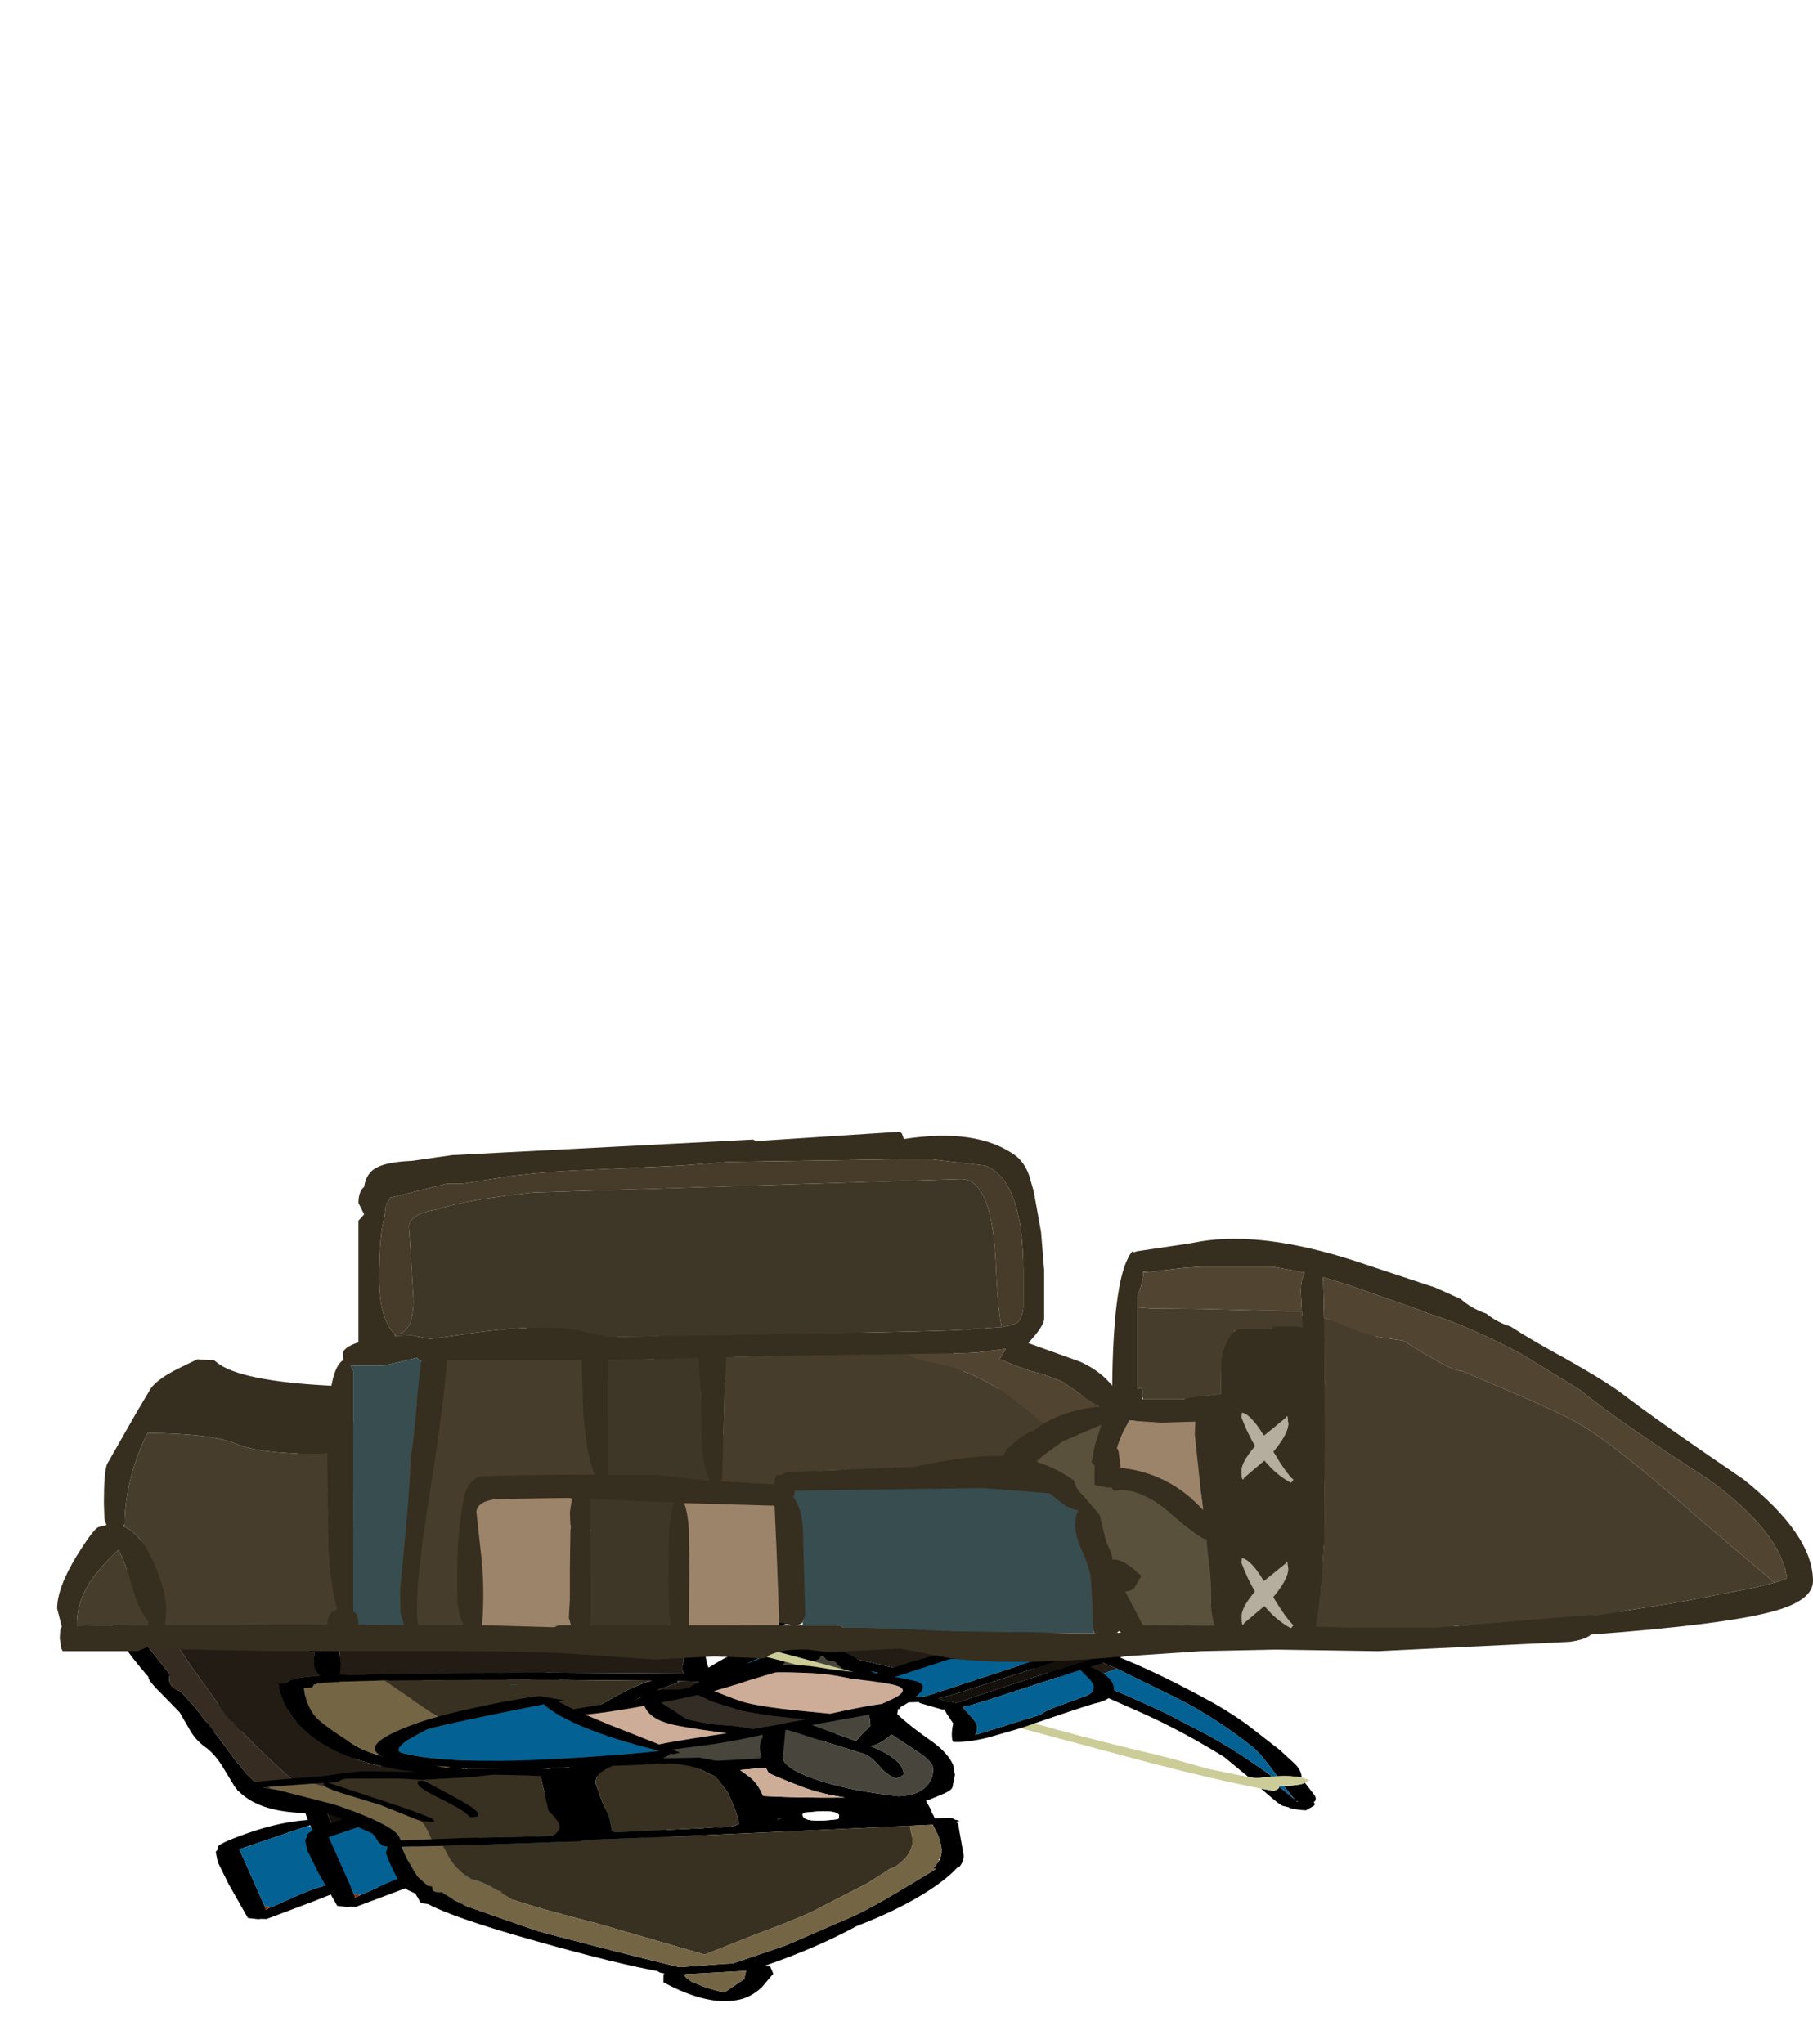 <?xml version="1.0" encoding="UTF-8" standalone="no"?>
<svg xmlns:ffdec="https://www.free-decompiler.com/flash" xmlns:xlink="http://www.w3.org/1999/xlink" ffdec:objectType="frame" height="196.75px" width="174.5px" xmlns="http://www.w3.org/2000/svg">
  <g transform="matrix(1.0, 0.0, 0.0, 1.0, 50.0, 154.0)">
    <filter id="filter0">
      <feOffset dx="3.536" dy="3.535" in="SourceGraphic" result="filterResult0"/>
      <feColorMatrix in="filterResult0" result="filterResult1" type="matrix" values="0 0 0 0 0.0,0 0 0 0 0.0,0 0 0 0 0.0,0 0 0 1 0"/>
      <feColorMatrix in="filterResult1" result="filterResult2" type="matrix" values="1 0 0 0 0,0 1 0 0 0,0 0 1 0 0,0 0 0 0.297 0"/>
    </filter>
    <use ffdec:characterId="397" filter="url(#filter0)" height="170.65" id="shadowMC" transform="matrix(1.0, 0.0, 0.0, -0.3, -50.0, 42.748)" width="170.6" xlink:href="#sprite0"/>
    <use ffdec:characterId="336" height="37.85" transform="matrix(1.0, 0.0, 0.0, 1.0, -38.55, -34.4)" width="144.9" xlink:href="#shape6"/>
    <use ffdec:characterId="396" height="51.05" transform="matrix(1.0, 0.0, 0.0, 1.0, -44.5, -45.05)" width="169.0" xlink:href="#shape7"/>
  </g>
  <defs>
    <g id="sprite0" transform="matrix(1.0, 0.0, 0.0, 1.0, 46.1, 154.0)">
      <use ffdec:characterId="238" height="34.0" transform="matrix(1.0, 0.0, 0.0, 1.0, -23.7, -27.1)" width="46.45" xlink:href="#shape0"/>
      <use ffdec:characterId="385" height="88.5" transform="matrix(-0.994, -0.105, 0.105, -0.994, 7.975, -22.167)" width="27.5" xlink:href="#shape1"/>
      <use ffdec:characterId="385" height="88.5" transform="matrix(-0.994, -0.105, 0.105, -0.994, -8.675, -26.917)" width="27.5" xlink:href="#shape1"/>
      <use ffdec:characterId="385" height="88.5" transform="matrix(-0.994, -0.105, 0.105, -0.994, -0.075, -23.017)" width="27.5" xlink:href="#shape1"/>
      <use ffdec:characterId="386" height="76.1" transform="matrix(1.0, 0.0, 0.0, 1.0, -38.9, -83.5)" width="92.05" xlink:href="#shape2"/>
      <use ffdec:characterId="387" height="113.55" transform="matrix(0.991, 0.131, -0.131, 0.991, -17.199, -148.803)" width="69.4" xlink:href="#shape3"/>
      <use ffdec:characterId="388" height="117.95" transform="matrix(0.672, 0.738, -0.738, 0.672, 75.726, -82.975)" width="25.6" xlink:href="#shape4"/>
      <use ffdec:characterId="385" height="88.5" transform="matrix(-0.585, 0.564, -0.626, -0.648, 97.722, -5.408)" width="27.5" xlink:href="#shape1"/>
      <use ffdec:characterId="242" height="51.75" transform="matrix(0.765, -0.642, 0.642, 0.765, -16.258, -62.703)" width="32.7" xlink:href="#shape5"/>
    </g>
    <g id="shape0" transform="matrix(1.0, 0.0, 0.0, 1.0, 29.45, 30.75)">
      <path d="M12.95 -26.5 Q12.9 -23.45 13.5 -20.7 13.9 -18.95 14.5 -17.65 14.4 -14.35 15.15 -10.65 16.0 -6.45 16.0 -4.15 L16.0 -2.5 16.2 -2.15 Q17.0 -0.8 17.0 0.1 L16.85 1.0 14.95 1.1 -1.0 1.75 Q-1.45 0.85 -2.25 0.25 L-2.1 0.1 -2.3 -0.65 -2.5 -2.2 Q-2.5 -7.45 -1.75 -12.35 L-2.0 -12.1 Q-3.15 -10.95 -10.25 -6.35 L-13.55 -3.65 Q-15.4 -2.4 -17.55 -2.05 -17.3 -0.3 -18.75 3.05 -19.45 3.55 -20.45 2.85 L-20.45 2.65 Q-22.7 1.9 -26.2 -0.7 -29.15 -3.65 -29.45 -8.95 -29.6 -12.5 -28.75 -14.35 L-28.7 -15.0 -28.6 -15.4 -28.85 -15.65 -28.6 -15.7 -28.15 -17.65 -26.9 -18.3 -26.3 -18.3 -24.75 -18.95 -22.7 -19.4 Q-19.2 -20.1 -17.0 -22.3 L-15.95 -22.65 Q-12.55 -25.45 -9.55 -26.65 -3.2 -29.1 1.3 -24.6 L1.55 -24.35 Q3.4 -28.25 5.9 -29.95 8.6 -31.75 10.8 -29.6 L12.95 -26.5 M9.0 -1.4 L10.65 -4.2 Q11.5 -5.55 13.6 -5.2 L13.5 -7.7 12.95 -11.05 Q12.55 -13.2 12.5 -14.45 L12.45 -16.6 11.75 -16.5 4.5 -15.45 4.45 -1.1 5.85 -1.1 9.0 -1.05 9.05 -1.05 9.35 -1.05 9.0 -1.4 M13.2 -2.85 L10.5 -1.05 14.0 -0.95 13.2 -2.85 M-12.4 -15.5 Q-13.25 -14.75 -18.35 -12.85 -23.95 -10.75 -26.75 -11.15 L-27.05 -9.25 Q-27.7 -5.3 -24.4 -1.9 L-24.15 -1.65 Q-23.2 -0.7 -20.4 0.9 -20.35 0.85 -20.25 0.95 L-20.2 0.4 Q-19.95 -1.05 -20.0 -1.9 L-21.65 -1.55 -24.15 -1.85 Q-24.25 -1.85 -24.35 -1.95 L-23.9 -2.7 -21.7 -4.1 Q-19.8 -4.7 -18.55 -3.65 L-18.0 -4.3 Q-17.55 -4.75 -16.05 -5.45 -14.7 -6.2 -14.2 -6.7 L-11.9 -8.3 Q-10.1 -9.5 -9.6 -10.0 L-7.65 -11.35 Q-9.0 -11.9 -10.45 -13.35 L-12.3 -15.4 -12.35 -15.55 -12.4 -15.5" fill="#000000" fill-rule="evenodd" stroke="none"/>
      <path d="M9.0 -1.05 L9.0 -1.4 9.05 -1.05 9.0 -1.05" fill="#5b6171" fill-rule="evenodd" stroke="none"/>
      <path d="M9.0 -1.05 L5.85 -1.1 4.45 -1.1 4.5 -15.45 11.75 -16.5 12.45 -16.6 12.5 -14.45 Q12.55 -13.2 12.95 -11.05 L13.5 -7.7 13.6 -5.2 Q11.5 -5.55 10.65 -4.2 L9.0 -1.4 9.0 -1.05 M-24.4 -1.9 Q-27.7 -5.3 -27.05 -9.25 L-26.75 -11.15 Q-23.95 -10.75 -18.35 -12.85 -13.25 -14.75 -12.4 -15.5 L-12.3 -15.4 -10.45 -13.35 Q-9.0 -11.9 -7.65 -11.35 L-9.6 -10.0 Q-10.1 -9.5 -11.9 -8.3 L-14.2 -6.7 Q-14.7 -6.2 -16.05 -5.45 -17.55 -4.75 -18.0 -4.3 L-18.55 -3.65 Q-19.8 -4.7 -21.7 -4.1 L-23.9 -2.7 -24.35 -1.95 -24.4 -1.9 M13.2 -2.85 L14.0 -0.95 10.5 -1.05 13.2 -2.85 M-24.15 -1.65 L-24.15 -1.85 -21.65 -1.55 -20.0 -1.9 Q-19.95 -1.05 -20.2 0.4 L-20.4 0.9 Q-23.2 -0.7 -24.15 -1.65" fill="#332d26" fill-rule="evenodd" stroke="none"/>
    </g>
    <g id="shape1" transform="matrix(1.0, 0.0, 0.0, 1.0, 13.75, 44.25)">
      <path d="M-3.2 -19.55 L-3.2 -19.6 -3.25 -23.1 -3.1 -26.95 Q-2.6 -29.85 -0.75 -30.25 3.5 -30.5 3.95 -27.2 L4.25 -22.2 4.25 -19.0 7.75 -18.45 Q7.25 -22.15 4.7 -28.55 L0.3 -39.25 Q-2.05 -35.85 -4.35 -29.4 L-7.7 -19.0 -4.25 -19.25 -3.2 -19.15 -3.15 -19.15 -3.2 -19.55 M1.25 -28.2 Q-1.95 -26.7 -1.7 -23.4 L-1.25 -20.45 -1.1 -18.75 2.45 -18.75 2.55 -18.85 1.95 -21.9 Q1.55 -24.75 1.75 -27.5 L1.45 -27.75 1.25 -28.2 M5.45 -32.3 Q10.25 -20.5 10.25 -17.85 L10.0 -16.25 Q9.65 -15.75 8.5 -15.75 6.95 -15.75 5.35 -16.75 L4.25 -17.4 4.25 -17.25 3.6 -16.9 3.85 -13.65 3.75 -7.75 3.8 -1.2 3.75 3.5 3.7 13.05 Q6.45 13.4 9.8 16.55 13.25 19.8 13.25 20.9 L13.25 21.35 13.6 22.3 13.75 25.65 13.45 32.75 12.75 43.75 11.75 44.25 11.6 44.15 11.0 44.25 6.05 39.25 2.1 35.05 1.75 35.25 -1.95 35.25 -2.1 35.1 -2.1 35.05 -3.65 36.1 -6.7 38.0 Q-9.9 41.4 -11.75 42.75 -13.15 42.0 -13.55 39.05 L-13.75 34.15 Q-13.25 26.3 -13.25 22.55 -13.9 19.85 -10.6 16.95 -7.4 14.1 -2.85 13.35 L-2.75 4.75 -2.8 -1.45 -2.75 -7.7 -2.9 -13.9 -2.7 -16.75 -2.95 -16.75 -3.1 -16.9 -3.25 -17.55 -5.05 -17.1 -7.0 -16.75 Q-9.3 -16.75 -9.75 -17.85 L-9.75 -19.15 Q-9.75 -22.95 -4.9 -33.75 -1.05 -42.3 0.25 -44.25 1.15 -42.8 5.45 -32.3 M1.85 -16.75 L-0.85 -16.75 -0.65 -13.65 -0.75 -7.75 Q-0.65 -5.45 -0.7 -1.2 L-0.75 3.5 -0.85 15.2 Q-1.0 26.05 -1.35 32.5 L-0.55 32.6 0.2 32.9 0.9 32.75 1.45 32.7 1.3 31.9 1.25 29.4 1.75 4.75 1.7 -1.45 Q1.65 -5.2 1.75 -7.7 L1.6 -13.9 Q1.6 -15.55 1.85 -16.75 M3.9 14.95 L3.85 14.9 3.65 14.75 3.65 15.2 3.1 32.95 3.25 33.5 Q5.0 34.45 7.05 36.85 L10.15 40.55 10.75 41.25 10.75 40.15 11.25 21.8 11.25 21.7 8.35 19.05 3.9 14.95 M-11.6 39.2 Q-10.2 37.15 -7.4 35.5 L-2.95 33.1 -3.2 31.9 -3.25 29.4 -2.85 14.85 -5.8 16.35 Q-9.95 18.45 -10.45 21.05 L-10.85 25.4 Q-11.05 28.05 -11.75 29.3 L-11.75 39.05 -11.7 39.3 -11.6 39.2" fill="#000000" fill-rule="evenodd" stroke="none"/>
      <path d="M-3.2 -19.15 L-4.25 -19.25 -7.7 -19.0 -4.35 -29.4 Q-2.05 -35.85 0.3 -39.25 L4.7 -28.55 Q7.25 -22.15 7.75 -18.45 L4.25 -19.0 4.25 -22.2 3.95 -27.2 Q3.5 -30.5 -0.75 -30.25 -2.6 -29.85 -3.1 -26.95 L-3.25 -23.1 -3.2 -19.6 -3.2 -19.55 -3.2 -19.15 M1.25 -28.2 L1.45 -27.75 1.75 -27.5 Q1.55 -24.75 1.95 -21.9 L2.55 -18.85 2.45 -18.75 -1.1 -18.75 -1.25 -20.45 -1.7 -23.4 Q-1.95 -26.7 1.25 -28.2" fill="#60606c" fill-rule="evenodd" stroke="none"/>
      <path d="M1.85 -16.75 Q1.6 -15.55 1.6 -13.9 L1.75 -7.7 Q1.65 -5.2 1.7 -1.45 L1.75 4.75 1.25 29.4 1.3 31.9 1.45 32.7 0.9 32.75 0.2 32.9 -0.55 32.6 -1.35 32.5 Q-1.0 26.05 -0.85 15.2 L-0.75 3.5 -0.7 -1.2 Q-0.65 -5.45 -0.75 -7.75 L-0.65 -13.65 -0.85 -16.75 1.85 -16.75" fill="#14100c" fill-rule="evenodd" stroke="none"/>
      <path d="M3.85 14.9 L3.9 14.95 3.65 15.2 3.85 14.9 M10.75 40.15 L10.75 41.25 10.15 40.55 10.75 40.15" fill="#942403" fill-rule="evenodd" stroke="none"/>
      <path d="M3.65 15.2 L3.9 14.95 8.35 19.05 11.25 21.7 11.25 21.8 10.75 40.15 10.15 40.55 7.05 36.85 Q5.0 34.45 3.25 33.5 L3.1 32.95 3.65 15.2 M-11.75 39.05 L-11.75 29.3 Q-11.05 28.05 -10.85 25.4 L-10.45 21.05 Q-9.95 18.45 -5.8 16.35 L-2.85 14.85 -3.25 29.4 -3.2 31.9 -2.95 33.1 -7.4 35.5 Q-10.2 37.15 -11.6 39.2 L-11.75 39.05" fill="#046193" fill-rule="evenodd" stroke="none"/>
    </g>
    <g id="shape2" transform="matrix(1.0, 0.0, 0.0, 1.0, 46.0, 38.05)">
      <path d="M2.45 -26.0 L6.45 -25.95 7.35 -25.75 9.85 -24.45 15.25 -21.35 Q16.2 -21.75 17.85 -20.4 L21.05 -16.95 Q21.6 -15.1 25.55 -9.9 L29.8 -3.15 32.75 2.6 33.4 3.2 33.75 3.25 Q34.0 3.35 34.05 3.95 L35.7 6.3 39.05 12.05 42.7 16.9 Q46.05 21.4 46.05 22.65 46.05 23.8 45.85 23.65 46.25 24.05 45.05 24.05 L43.45 25.85 42.35 27.3 Q39.35 31.05 36.55 31.05 L36.35 31.05 34.8 31.55 34.65 31.5 34.05 31.55 33.7 31.4 Q32.75 30.7 30.3 27.5 27.4 23.6 26.55 21.85 L24.05 17.45 Q22.7 14.95 22.3 13.65 19.25 15.55 18.05 15.55 L16.35 15.3 Q16.15 15.6 16.1 15.0 14.5 14.5 12.55 10.8 L11.45 8.6 11.3 10.15 11.1 13.45 Q12.75 13.35 13.75 14.85 15.15 18.15 15.95 19.1 L19.35 23.15 Q20.45 24.55 20.45 26.2 L20.3 27.15 20.1 27.3 20.25 27.45 19.95 27.55 19.95 27.65 19.9 28.5 19.7 28.85 Q20.55 30.95 21.55 35.45 L21.55 36.2 21.35 36.6 21.4 36.85 20.55 37.05 20.4 37.25 Q20.2 37.25 20.1 37.55 L-7.2 38.05 -19.7 37.85 -31.45 37.35 -31.45 35.45 -31.45 34.55 -32.2 34.55 Q-42.0 34.55 -44.95 29.1 -45.9 27.4 -46.0 25.35 L-45.95 23.65 Q-45.95 19.15 -42.45 5.65 L-42.45 5.45 Q-42.45 4.35 -41.0 -0.4 L-39.45 -5.7 -38.45 -11.45 Q-37.9 -14.7 -36.95 -16.95 -36.1 -19.0 -35.35 -22.95 L-34.15 -29.55 Q-32.4 -37.15 -27.95 -37.95 L-27.95 -38.05 -18.85 -37.55 Q-6.95 -36.45 -6.95 -32.15 L-7.35 -29.5 -7.85 -26.9 -6.45 -26.95 -6.35 -27.2 -4.35 -27.0 -3.95 -26.95 -4.0 -26.9 2.45 -26.0 M13.45 -5.4 Q15.45 -10.1 15.45 -13.6 L15.5 -13.75 15.55 -14.05 15.6 -14.7 Q15.25 -15.35 14.85 -16.3 L14.35 -17.5 13.35 -20.0 13.15 -20.2 13.0 -20.35 12.9 -20.4 12.0 -21.0 11.65 -21.2 11.3 -21.4 10.55 -21.75 10.3 -21.9 9.7 -22.15 9.0 -22.4 8.35 -22.65 7.7 -22.85 7.6 -22.85 7.5 -22.9 7.1 -23.0 6.65 -23.1 6.15 -23.25 Q5.85 -22.95 5.2 -22.95 L5.15 -22.95 5.35 -22.3 4.05 -22.45 3.1 -22.35 3.0 -23.1 1.75 -23.25 2.9 -22.25 Q5.85 -19.5 8.65 -14.65 L10.6 -11.0 13.2 -5.3 13.3 -5.05 13.45 -5.4 M17.9 -16.05 L18.5 -13.8 18.1 -12.1 17.55 -9.35 17.1 -7.7 16.6 -7.5 15.45 -4.15 15.25 -3.55 15.3 -3.5 Q14.3 -1.7 14.1 0.35 L13.95 1.25 14.05 2.05 13.75 3.55 13.3 5.05 12.45 6.0 13.25 6.9 14.55 9.05 16.05 11.25 17.5 13.65 19.4 12.6 Q23.35 10.4 25.6 8.55 L29.65 5.65 31.85 4.1 Q29.3 0.6 23.7 -8.7 20.1 -14.65 17.2 -18.05 L17.9 -16.05 M8.65 4.3 L11.1 4.05 11.55 3.3 11.55 3.15 Q11.4 2.5 11.55 2.1 L11.85 1.5 12.0 -0.2 12.25 -1.6 Q11.2 -2.8 9.85 -6.15 L9.35 -7.4 7.05 -12.9 1.65 -20.05 Q-1.9 -24.35 -3.65 -23.45 L-3.8 -23.7 -3.85 -23.85 -6.8 -24.15 -7.15 -24.2 -7.3 -24.2 -8.45 -24.2 -10.05 -24.1 -11.75 -23.95 -12.35 -23.9 -11.95 -23.7 Q-9.6 -22.55 -6.85 -19.0 L-1.2 -11.15 3.35 -3.5 Q5.1 -0.45 6.8 1.75 L8.55 3.85 8.45 4.3 8.65 4.3 M42.8 22.4 Q41.0 20.4 38.3 15.85 L36.55 17.05 34.1 19.3 32.0 21.0 29.7 22.9 34.65 29.45 35.8 28.55 36.05 28.55 37.2 28.25 37.25 28.25 37.35 28.3 37.95 27.95 39.8 25.9 42.2 23.6 42.4 23.1 42.8 22.4 M37.05 13.75 L32.85 5.75 27.1 10.3 23.9 12.6 25.3 15.55 Q26.85 18.95 28.05 20.6 L28.65 21.4 28.8 21.0 Q29.5 19.6 32.45 17.3 35.25 15.05 37.35 14.45 L37.4 14.4 37.05 13.75 M5.4 4.45 L6.0 4.45 5.8 4.25 Q4.35 2.85 2.4 -0.8 L-2.2 -9.4 Q-7.3 -16.45 -11.1 -20.65 L-13.45 -23.15 -13.45 -23.25 -13.45 -23.65 -13.75 -23.55 -14.6 -23.05 -14.85 -22.8 Q-15.75 -22.1 -16.9 -21.95 L-16.95 -21.95 Q-20.95 -19.75 -22.65 -16.15 -25.95 -9.3 -26.55 -6.4 -27.3 -2.9 -27.5 2.1 -26.65 2.15 -26.65 2.5 L-26.5 3.25 -26.3 3.45 Q-25.15 4.15 -19.75 4.5 L-6.05 4.8 5.4 4.45 M9.0 7.35 L9.15 6.75 9.05 6.75 -5.95 7.05 -23.95 6.35 -24.15 6.35 -24.0 7.2 -23.95 9.8 -24.05 13.75 -24.35 15.85 -18.4 15.2 -9.05 14.55 7.55 13.9 7.55 13.7 8.7 13.8 9.15 13.8 9.1 13.75 8.95 13.0 9.1 13.0 9.05 10.55 Q8.85 8.45 9.0 7.35 M6.3 16.65 L4.7 16.7 3.75 16.7 -15.9 17.6 -18.9 17.8 -19.4 17.8 -20.45 17.9 -20.75 17.9 -23.3 18.05 -25.3 17.85 -26.15 20.1 -27.55 23.85 -28.1 27.25 -28.65 28.5 -26.75 28.45 -23.65 28.4 -23.5 28.4 -23.45 28.4 -22.45 28.4 -21.45 28.35 -20.15 28.3 7.6 26.85 8.45 26.8 9.55 26.65 10.05 26.65 11.8 26.6 12.7 26.6 14.05 26.6 16.95 26.55 17.05 26.55 17.8 26.55 18.25 26.55 17.1 24.75 Q15.35 21.6 14.85 21.3 L12.85 18.15 Q11.95 16.75 10.8 16.5 L9.45 16.55 9.15 16.45 8.45 16.55 8.15 16.55 7.55 16.6 6.3 16.65 M13.95 35.65 L16.55 35.55 19.35 35.55 18.55 33.3 Q17.55 30.05 17.55 29.4 L17.6 28.85 13.45 28.8 12.5 28.85 9.1 29.1 7.9 29.2 6.75 29.25 -9.55 30.05 -23.4 30.05 -28.45 30.05 -28.45 30.55 -28.45 30.85 -28.45 31.05 -28.45 31.1 Q-28.6 32.8 -29.45 35.85 L-23.5 35.85 13.95 35.65 M-30.95 31.0 L-30.95 30.95 -30.9 30.5 -30.7 30.1 -30.4 30.1 -30.35 30.05 -30.65 30.05 -30.7 30.0 -31.25 29.8 Q-31.55 29.6 -31.55 28.8 -31.55 27.5 -30.75 25.35 L-29.4 21.55 -28.0 17.7 -27.05 15.95 -27.05 14.7 -27.0 13.65 -26.5 13.7 -26.5 9.25 Q-26.4 7.3 -25.95 6.05 L-27.45 5.55 Q-28.5 5.1 -28.75 4.65 L-29.35 3.5 -29.95 3.6 Q-29.5 -5.15 -27.35 -11.65 -23.8 -22.5 -15.95 -25.15 L-15.7 -25.3 -15.3 -25.45 Q-13.1 -26.45 -9.9 -26.75 L-9.95 -27.65 -9.45 -29.85 Q-8.95 -31.45 -8.95 -32.1 -8.95 -33.6 -11.55 -34.2 L-23.65 -35.7 -27.2 -35.7 -27.55 -35.25 -27.65 -35.15 -27.8 -35.05 -27.95 -34.95 -28.75 -34.5 Q-30.7 -33.5 -31.2 -31.4 -31.45 -30.2 -32.05 -28.5 L-32.95 -25.7 -34.2 -20.6 -35.45 -14.9 -38.0 -4.0 -39.35 1.0 Q-40.45 2.3 -40.45 4.9 L-40.4 6.55 -40.95 8.85 -42.5 15.35 Q-43.9 21.55 -43.95 23.35 L-43.95 23.45 -43.95 23.6 -43.95 23.7 Q-43.85 26.65 -41.8 29.25 -38.45 33.45 -31.35 32.5 L-31.3 32.15 -30.95 31.0" fill="#000000" fill-rule="evenodd" stroke="none"/>
      <path d="M2.9 -22.25 L1.75 -23.25 3.0 -23.1 3.1 -22.35 2.9 -22.25 M-11.95 -23.7 L-12.35 -23.9 -11.75 -23.95 -11.95 -23.7 M5.4 4.45 L5.8 4.25 6.0 4.45 5.4 4.45 M-13.75 -23.55 L-13.45 -23.65 -13.45 -23.25 -13.75 -23.55" fill="#221f1c" fill-rule="evenodd" stroke="none"/>
      <path d="M13.2 -5.3 L13.45 -5.4 13.3 -5.05 13.2 -5.3 M8.65 4.3 L8.45 4.3 8.55 3.85 8.65 4.3" fill="#332e28" fill-rule="evenodd" stroke="none"/>
      <path d="M28.05 20.6 L28.8 21.0 28.65 21.4 28.05 20.6 M37.35 14.45 L37.05 13.75 37.4 14.4 37.35 14.45 M9.0 7.35 L9.05 6.75 9.15 6.75 9.0 7.35 M-23.95 6.35 L-24.0 7.2 -24.15 6.35 -23.95 6.35" fill="#11100f" fill-rule="evenodd" stroke="none"/>
      <path d="M42.8 22.4 L42.4 23.1 42.2 23.6 39.8 25.9 37.95 27.95 37.35 28.3 37.25 28.25 37.2 28.25 36.05 28.55 35.8 28.55 34.65 29.45 29.7 22.9 32.0 21.0 34.1 19.3 36.55 17.05 38.3 15.85 Q41.0 20.4 42.8 22.4" fill="#cdac98" fill-rule="evenodd" stroke="none"/>
      <path d="M12.0 -21.0 L12.05 -18.4 Q12.05 -15.8 10.6 -11.0 L8.65 -14.65 Q5.85 -19.5 2.9 -22.25 L3.1 -22.35 4.05 -22.45 5.35 -22.3 5.15 -22.95 5.2 -22.95 Q5.85 -22.95 6.15 -23.25 L6.65 -23.1 7.1 -23.0 7.5 -22.9 7.6 -22.85 7.7 -22.85 8.35 -22.65 9.0 -22.4 9.7 -22.15 10.3 -21.9 10.55 -21.75 11.3 -21.4 11.65 -21.2 12.0 -21.0 M5.8 4.25 L5.4 4.45 -6.05 4.8 -19.75 4.5 -14.9 -6.5 Q-10.95 -15.5 -10.95 -18.1 -10.95 -20.1 -11.1 -20.65 -7.3 -16.45 -2.2 -9.4 L2.4 -0.8 Q4.35 2.85 5.8 4.25 M6.3 16.65 L7.0 16.65 Q7.65 18.2 8.85 19.55 9.65 20.45 11.55 24.2 L12.7 26.6 11.8 26.6 10.05 26.65 9.55 26.65 8.45 26.8 7.6 26.85 -20.15 28.3 -21.45 28.35 -22.45 28.4 -23.45 28.4 -22.15 24.25 Q-20.4 19.25 -20.45 18.55 L-20.45 17.9 -19.4 17.8 -18.9 17.8 -15.9 17.6 3.75 16.7 4.7 16.7 6.3 16.65 M-7.0 3.2 L-6.95 3.05 -8.2 3.3 -7.0 3.2" fill="#383121" fill-rule="evenodd" stroke="none"/>
      <path d="M12.0 -21.0 L12.9 -20.4 13.0 -20.35 13.15 -20.2 13.35 -20.0 14.35 -17.5 14.85 -16.3 Q15.25 -15.35 15.6 -14.7 L15.55 -14.05 15.5 -13.75 15.45 -13.6 Q15.45 -10.1 13.45 -5.4 L13.2 -5.3 10.6 -11.0 Q12.05 -15.8 12.05 -18.4 L12.0 -21.0 M-11.1 -20.65 Q-10.95 -20.1 -10.95 -18.1 -10.95 -15.5 -14.9 -6.5 L-19.75 4.5 Q-25.15 4.15 -26.3 3.45 L-26.3 3.25 -26.5 3.25 -26.65 2.5 Q-26.65 2.15 -27.5 2.1 -27.3 -2.9 -26.55 -6.4 -25.95 -9.3 -22.65 -16.15 -20.95 -19.75 -16.95 -21.95 L-16.9 -21.95 Q-15.75 -22.1 -14.85 -22.8 L-14.6 -23.05 -13.75 -23.55 -13.45 -23.25 -13.45 -23.15 -11.1 -20.65 M12.7 26.6 L11.55 24.2 Q9.65 20.45 8.85 19.55 7.65 18.2 7.0 16.65 L6.3 16.65 7.55 16.6 8.15 16.55 8.25 16.65 8.45 16.55 9.15 16.45 9.45 16.55 10.8 16.5 Q11.95 16.75 12.85 18.15 L14.85 21.3 Q15.35 21.6 17.1 24.75 L18.25 26.55 17.8 26.55 17.05 26.55 16.95 26.55 14.05 26.6 12.7 26.6 M-20.45 17.9 L-20.45 18.55 Q-20.4 19.25 -22.15 24.25 L-23.45 28.4 -23.5 28.4 -23.65 28.4 -26.75 28.45 -28.65 28.5 -28.1 27.25 -27.55 23.85 -26.15 20.1 -25.3 17.85 -23.3 18.05 -20.75 17.9 -20.45 17.9" fill="#746645" fill-rule="evenodd" stroke="none"/>
      <path d="M-30.95 31.0 L-31.3 32.15 -31.35 32.5 Q-38.45 33.45 -41.8 29.25 -43.85 26.65 -43.95 23.7 L-43.95 23.6 -43.95 23.45 -43.95 23.35 Q-43.9 21.55 -42.5 15.35 L-40.95 8.85 -40.4 6.55 -40.45 4.9 Q-40.45 2.3 -39.35 1.0 L-38.0 -4.0 -35.45 -14.9 -34.2 -20.6 -32.95 -25.7 -32.05 -28.5 Q-31.45 -30.2 -31.2 -31.4 -30.7 -33.5 -28.75 -34.5 L-27.95 -34.95 -27.8 -35.05 -27.65 -35.15 -27.55 -35.25 -27.35 -35.45 Q-26.45 -34.8 -26.45 -33.95 L-28.35 -28.2 -30.9 -20.4 -32.95 -13.65 -34.9 -6.9 -38.15 8.2 Q-40.45 19.35 -40.45 20.55 L-39.45 28.8 Q-37.05 29.05 -35.95 29.95 -35.05 30.65 -30.95 31.0" fill="#372c22" fill-rule="evenodd" stroke="none"/>
      <path d="M-6.8 -24.15 L-3.85 -23.85 -3.8 -23.7 -3.65 -23.45 Q-1.9 -24.35 1.65 -20.05 L7.05 -12.9 9.35 -7.4 9.85 -6.15 Q11.2 -2.8 12.25 -1.6 L12.0 -0.2 11.85 1.5 11.55 2.1 Q11.4 2.5 11.55 3.15 L11.55 3.3 11.1 4.05 8.65 4.3 8.55 3.85 6.8 1.75 Q5.1 -0.45 3.35 -3.5 L-1.2 -11.15 -6.85 -19.0 Q-9.6 -22.55 -11.95 -23.7 L-11.75 -23.95 -10.05 -24.1 -8.45 -24.2 -7.3 -24.2 -7.15 -24.2 -6.95 -24.15 -6.8 -24.15 M28.05 20.6 Q26.85 18.95 25.3 15.55 L23.9 12.6 27.1 10.3 32.85 5.75 37.05 13.75 37.35 14.45 Q35.25 15.05 32.45 17.3 29.5 19.6 28.8 21.0 L28.05 20.6 M9.05 6.75 L9.0 7.35 Q8.85 8.45 9.05 10.55 L9.1 13.0 8.95 13.0 9.1 13.75 9.15 13.8 8.7 13.8 7.55 13.7 7.55 13.9 -9.05 14.55 -18.4 15.2 -24.35 15.85 -24.05 13.75 -23.95 9.8 -24.0 7.2 -23.95 6.35 -5.95 7.05 9.05 6.75 M-27.55 -35.25 L-27.2 -35.7 -23.65 -35.7 -11.55 -34.2 Q-8.95 -33.6 -8.95 -32.1 -8.95 -31.45 -9.45 -29.85 L-9.95 -27.65 -9.9 -26.75 Q-13.1 -26.45 -15.3 -25.45 L-15.7 -25.3 -15.95 -25.15 Q-23.8 -22.5 -27.35 -11.65 -29.5 -5.15 -29.95 3.6 L-29.35 3.5 -28.75 4.65 Q-28.5 5.1 -27.45 5.55 L-25.95 6.05 Q-26.4 7.3 -26.5 9.25 L-26.5 13.7 -27.0 13.65 -27.05 14.7 -27.05 15.95 -28.0 17.7 -29.4 21.55 -30.75 25.35 Q-31.55 27.5 -31.55 28.8 -31.55 29.6 -31.25 29.8 L-30.7 30.0 -30.65 30.05 -30.35 30.05 -30.4 30.1 -30.7 30.1 -30.9 30.5 -30.95 30.95 -30.95 31.0 Q-35.05 30.65 -35.95 29.95 -37.05 29.05 -39.45 28.8 L-40.45 20.55 Q-40.45 19.35 -38.15 8.2 L-34.9 -6.9 -32.95 -13.65 -30.9 -20.4 -28.35 -28.2 -26.45 -33.95 Q-26.45 -34.8 -27.35 -35.45 L-27.55 -35.25" fill="#221c15" fill-rule="evenodd" stroke="none"/>
      <path d="M8.45 16.55 L8.25 16.65 8.15 16.55 8.45 16.55 M12.5 28.85 L13.45 28.8 17.6 28.85 17.55 29.4 Q17.55 30.05 18.55 33.3 L19.35 35.55 16.55 35.55 13.95 35.65 14.05 34.4 Q13.8 31.7 13.15 29.1 L13.1 28.85 12.5 28.85 M-23.5 35.85 L-29.45 35.85 Q-28.6 32.8 -28.45 31.1 L-28.45 31.05 -28.45 30.85 -28.45 30.55 -28.45 30.05 -23.4 30.05 -23.45 32.3 -23.55 35.4 -23.5 35.85" fill="#046193" fill-rule="evenodd" stroke="none"/>
      <path d="M17.9 -16.05 L17.2 -18.05 Q20.1 -14.65 23.7 -8.7 29.3 0.6 31.85 4.1 L29.65 5.65 25.6 8.55 Q23.35 10.4 19.4 12.6 L17.5 13.65 16.05 11.25 14.55 9.05 13.25 6.9 12.45 6.0 13.3 5.05 13.75 3.55 14.05 2.05 13.95 1.25 14.1 0.35 Q14.3 -1.7 15.3 -3.5 L15.25 -3.55 15.45 -4.15 16.6 -7.5 17.1 -7.7 17.55 -9.35 18.1 -12.1 18.5 -13.8 17.9 -16.05 M-7.15 -24.2 L-6.8 -24.15 -6.95 -24.15 -7.15 -24.2 M12.5 28.85 L13.1 28.85 13.15 29.1 Q13.8 31.7 14.05 34.4 L13.95 35.65 -23.5 35.85 -23.55 35.4 -23.45 32.3 -23.4 30.05 -9.55 30.05 6.75 29.25 7.9 29.2 9.1 29.1 12.5 28.85 M-7.0 3.2 L-8.2 3.3 -6.95 3.05 -7.0 3.2" fill="#023f60" fill-rule="evenodd" stroke="none"/>
    </g>
    <g id="shape3" transform="matrix(1.0, 0.0, 0.0, 1.0, 34.7, 53.8)">
      <path d="M7.05 -49.9 L8.75 -45.65 8.75 -43.35 8.35 -43.05 8.35 -42.95 Q14.0 -37.95 18.75 -31.5 22.85 -27.5 26.25 -22.45 29.15 -18.1 30.8 -14.15 L30.95 -14.15 Q31.65 -12.4 31.9 -10.4 L32.7 -0.25 32.6 0.35 32.95 0.65 32.85 0.8 32.55 1.1 32.45 1.45 32.2 1.75 30.7 1.75 30.7 2.7 30.65 3.75 30.7 4.3 30.6 7.45 31.2 8.0 32.7 9.6 Q33.5 10.55 33.7 11.45 L34.45 15.3 34.7 18.5 Q34.7 22.7 33.5 26.85 32.2 31.45 31.5 35.4 31.95 37.6 32.25 41.75 32.25 43.0 31.25 47.35 L30.7 49.95 Q30.35 51.6 30.35 52.35 L29.55 54.7 28.25 57.5 Q27.75 58.5 26.5 59.1 L23.6 59.75 Q22.85 59.75 22.2 57.9 L21.4 55.6 Q19.75 53.35 19.0 53.4 18.15 53.45 17.3 52.5 L14.0 48.3 12.15 45.5 Q11.8 46.1 10.0 46.1 8.05 46.1 6.2 40.0 4.75 35.15 4.75 33.5 L4.6 33.15 4.25 33.5 3.15 33.8 Q1.35 33.8 -0.3 23.65 -1.45 23.2 -1.85 22.5 L-2.15 21.75 -2.35 21.75 -3.0 21.75 -3.1 21.8 -3.25 21.85 -5.55 23.0 -10.9 23.15 -15.05 22.7 -18.5 23.35 -21.95 23.95 -24.2 23.45 -25.7 22.95 -29.85 22.4 -33.7 21.75 -34.35 20.75 Q-34.7 20.1 -34.7 19.3 L-31.1 15.6 Q-27.25 11.5 -26.15 9.45 L-25.0 6.85 -23.7 4.2 Q-23.5 3.9 -23.4 1.15 L-23.2 0.4 -23.2 0.35 Q-23.2 -0.15 -22.7 -0.3 L-23.15 -2.35 -23.2 -5.75 Q-23.2 -12.75 -22.65 -14.35 L-21.95 -15.85 -22.0 -16.05 Q-22.0 -20.8 -12.1 -32.8 -5.85 -40.4 -2.15 -43.4 -2.15 -43.9 -1.65 -44.2 L-1.8 -44.75 -2.1 -47.0 Q1.25 -55.5 4.55 -53.4 5.7 -52.7 7.05 -49.9 M6.25 -44.5 L5.75 -47.0 3.3 -51.0 Q2.45 -50.25 1.55 -48.9 L0.65 -47.25 Q0.0 -45.35 0.3 -44.75 L0.4 -44.65 1.6 -44.65 6.25 -44.4 6.3 -44.4 6.25 -44.5 M4.5 -41.9 L0.05 -42.4 -2.7 -39.45 -4.0 -38.05 -5.15 -36.8 -10.1 -31.25 -11.7 -29.4 -11.85 -29.2 -12.0 -29.05 -17.7 -20.3 -18.55 -18.35 -19.25 -16.3 -19.45 -15.55 -19.75 -15.55 Q-20.25 -15.4 -20.25 -14.65 L-20.15 -13.65 -20.55 -13.3 -21.1 -10.45 -21.15 -10.05 -21.4 -4.2 -21.4 -0.55 -17.4 -0.8 -15.2 -0.8 -13.1 -0.95 -13.05 -0.95 -9.3 -1.0 -4.15 -1.05 -3.95 -0.9 -3.85 -0.65 -3.4 -0.7 Q2.8 -0.9 28.0 -0.3 L28.05 -0.3 30.1 -0.25 30.25 -0.25 30.25 -0.55 30.3 -3.65 Q30.25 -7.5 29.8 -9.85 L29.5 -11.3 29.35 -11.75 28.4 -14.35 28.7 -14.35 28.6 -14.5 25.75 -18.75 Q20.8 -26.15 18.55 -28.65 L11.05 -36.9 5.35 -41.85 5.3 -41.9 4.5 -41.9 M21.7 3.95 L21.55 2.95 21.35 2.7 Q18.2 1.85 18.2 4.05 18.2 4.8 18.35 4.95 L18.45 5.2 19.95 5.45 Q21.7 5.45 21.7 3.95 M27.6 19.1 Q27.95 16.0 28.7 14.95 29.5 15.55 29.65 16.45 L29.7 17.95 Q29.7 21.85 27.6 25.55 28.25 25.8 29.05 27.05 L30.1 28.95 31.7 23.7 Q32.7 20.6 32.7 18.45 32.45 15.2 31.5 12.7 30.2 9.2 28.15 9.25 24.1 11.4 21.5 14.9 18.7 18.7 18.7 22.25 18.7 23.05 19.45 27.3 L20.2 31.95 26.6 23.2 Q27.25 22.25 27.6 19.1 M15.65 3.5 L16.1 3.45 15.65 3.4 15.65 3.5 M15.25 11.1 L15.25 11.4 15.25 12.75 Q15.15 15.75 14.75 17.3 L14.15 19.6 16.7 20.0 16.75 18.35 Q16.95 17.6 19.2 13.7 20.7 11.1 23.0 9.5 18.8 9.9 15.5 10.95 L15.25 11.1 M6.75 22.6 Q9.1 22.45 10.3 20.5 L11.5 17.8 12.05 12.55 12.0 6.35 11.8 2.5 Q11.05 1.4 9.75 1.6 L9.35 1.7 8.3 1.6 8.3 1.55 -0.45 1.35 -0.6 1.8 -0.65 1.85 -0.35 5.9 -0.35 11.1 -0.2 17.2 Q0.05 19.2 0.75 20.6 L1.6 21.9 2.2 22.5 6.35 22.5 6.4 22.65 6.75 22.6 M16.5 23.0 L12.35 22.8 10.8 24.05 6.25 24.4 5.35 24.65 2.2 24.35 2.4 27.25 Q2.45 28.95 3.25 29.35 L5.35 29.8 6.15 31.35 6.6 33.05 Q6.6 33.6 7.9 37.8 L9.75 43.25 10.0 43.25 10.05 41.75 10.3 41.2 11.25 41.0 Q11.65 41.0 14.55 44.85 L18.0 49.8 18.05 49.9 18.3 49.55 Q18.55 49.15 19.3 49.15 21.75 49.15 23.35 54.55 L23.65 55.75 23.8 54.45 Q24.0 53.6 25.4 53.0 26.5 53.65 26.6 54.85 L26.9 54.85 27.0 54.0 Q27.0 53.4 27.45 53.2 27.85 53.0 27.85 52.35 27.85 51.75 28.35 50.05 L28.8 47.75 29.45 44.45 Q30.05 41.65 30.05 40.4 L29.85 37.7 Q28.95 36.9 28.8 35.35 L28.45 32.0 27.1 29.0 26.45 27.35 Q22.2 33.8 20.7 37.25 20.35 37.7 19.7 37.95 18.2 36.8 18.05 34.0 L17.7 29.75 Q16.85 27.15 16.75 23.3 L15.95 23.7 16.65 23.25 16.75 23.15 16.75 23.0 16.5 23.0 M-6.55 1.0 L-9.7 1.1 -15.2 1.45 -18.15 1.45 -18.2 1.45 -21.2 1.45 -21.2 2.55 Q-21.2 6.0 -24.85 11.9 L-25.65 13.15 -26.0 13.65 -26.1 13.8 -30.8 19.05 -32.2 20.0 -31.6 20.15 -31.15 20.2 -28.5 20.5 -27.1 20.65 -26.15 20.75 -25.6 20.8 -24.7 20.95 -24.35 21.45 Q-24.2 21.75 -23.45 21.75 L-18.85 21.2 -16.7 20.45 -12.5 20.65 -9.55 21.2 -6.65 20.6 -5.15 20.2 -5.25 18.5 -5.85 9.05 Q-5.4 6.35 -5.4 4.8 -5.4 2.65 -6.45 1.15 L-6.4 1.0 -6.55 1.0 M-18.55 7.6 Q-18.0 6.95 -17.45 7.0 L-17.3 6.8 Q-17.2 6.75 -17.2 7.55 -17.2 8.45 -21.15 14.2 L-25.55 20.55 -25.7 20.75 -26.15 20.75 -26.2 19.95 -26.15 19.6 Q-25.9 18.6 -24.3 16.5 L-21.65 13.0 -18.8 7.9 -18.65 7.7 -18.55 7.6 M-12.7 9.3 Q-12.7 10.65 -14.5 15.25 L-16.4 20.0 -16.7 20.25 -17.15 20.05 -17.2 19.05 Q-17.2 17.6 -15.5 13.85 -13.75 9.95 -13.65 8.0 L-12.95 8.0 -12.75 8.35 -12.7 9.3" fill="#000000" fill-rule="evenodd" stroke="none"/>
      <path d="M-18.15 1.45 L-18.2 1.55 -18.2 1.45 -18.15 1.45" fill="#4b4238" fill-rule="evenodd" stroke="none"/>
      <path d="M-2.7 -39.45 L-3.9 -38.1 -5.05 -36.75 -5.15 -36.8 -4.0 -38.05 -2.7 -39.45 M-17.7 -20.3 L-17.9 -19.9 Q-17.85 -19.45 -18.1 -18.95 L-18.55 -18.35 -17.7 -20.3 M-6.45 1.15 L-6.55 1.0 -6.4 1.0 -6.45 1.15 M-30.8 19.05 L-31.45 19.55 -31.6 20.15 -32.2 20.0 -30.8 19.05 M-27.1 20.65 L-26.15 19.6 -26.2 19.95 -26.15 20.75 -27.1 20.65" fill="#332d26" fill-rule="evenodd" stroke="none"/>
      <path d="M30.1 -0.25 L30.25 -0.55 30.25 -0.25 30.1 -0.25" fill="#5b6171" fill-rule="evenodd" stroke="none"/>
      <path d="M21.7 3.95 Q21.7 5.45 19.95 5.45 L18.45 5.2 18.35 4.95 Q18.2 4.8 18.2 4.05 18.2 1.85 21.35 2.7 L21.55 2.95 21.7 3.95" fill="#ffffff" fill-rule="evenodd" stroke="none"/>
      <path d="M27.6 19.1 Q27.25 22.25 26.6 23.2 L20.2 31.95 19.45 27.3 Q18.7 23.05 18.7 22.25 18.7 18.7 21.5 14.9 24.1 11.4 28.15 9.25 30.2 9.2 31.5 12.7 32.45 15.2 32.7 18.45 32.7 20.6 31.7 23.7 L30.1 28.95 29.05 27.05 Q28.25 25.8 27.6 25.55 29.7 21.85 29.7 17.95 L29.65 16.45 Q29.5 15.55 28.7 14.95 27.95 16.0 27.6 19.1 M18.0 49.8 L14.55 44.85 Q11.65 41.0 11.25 41.0 L10.3 41.2 10.05 41.75 10.0 43.25 9.75 43.25 7.9 37.8 Q6.6 33.6 6.6 33.05 L6.15 31.35 5.35 29.8 3.25 29.35 Q2.45 28.95 2.4 27.25 L2.2 24.35 5.35 24.65 6.25 24.4 10.8 24.05 12.35 22.8 16.5 23.0 16.65 23.25 15.95 23.7 16.75 23.3 Q16.85 27.15 17.7 29.75 L18.05 34.0 Q18.2 36.8 19.7 37.95 20.35 37.7 20.7 37.25 22.2 33.8 26.45 27.35 L27.1 29.0 28.45 32.0 28.8 35.35 Q28.95 36.9 29.85 37.7 L30.05 40.4 Q30.05 41.65 29.45 44.45 L28.8 47.75 28.35 50.05 Q27.85 51.75 27.85 52.35 27.85 53.0 27.45 53.2 27.0 53.4 27.0 54.0 L26.9 54.85 26.6 54.85 Q26.5 53.65 25.4 53.0 24.0 53.6 23.8 54.45 L23.35 54.55 Q21.75 49.15 19.3 49.15 18.55 49.15 18.3 49.55 L18.0 49.8" fill="#48463c" fill-rule="evenodd" stroke="none"/>
      <path d="M15.25 11.1 L15.5 10.95 Q18.8 9.9 23.0 9.5 20.7 11.1 19.2 13.7 16.95 17.6 16.75 18.35 L16.7 20.0 14.15 19.6 14.75 17.3 Q15.15 15.75 15.25 12.75 L15.25 11.4 15.25 11.1" fill="#cdac98" fill-rule="evenodd" stroke="none"/>
      <path d="M-3.95 -0.9 L-3.4 -0.7 -3.85 -0.65 -3.95 -0.9 M-25.55 20.55 L-24.7 20.95 -25.6 20.8 -25.7 20.75 -25.55 20.55" fill="#221f1c" fill-rule="evenodd" stroke="none"/>
      <path d="M5.35 -41.85 L4.5 -41.9 5.3 -41.9 5.35 -41.85" fill="#332e28" fill-rule="evenodd" stroke="none"/>
      <path d="M-17.4 -0.8 L-17.3 -4.2 Q-17.15 -8.65 -16.1 -11.7 -15.2 -12.55 -14.4 -14.7 L-14.05 -15.6 -13.95 -15.75 -13.55 -16.2 -13.85 -16.2 -13.0 -18.8 Q-11.15 -21.65 -5.9 -27.5 L3.0 -38.7 8.05 -33.6 Q14.7 -27.2 16.15 -25.0 L18.95 -21.4 21.55 -18.05 24.0 -14.25 Q24.05 -13.95 24.8 -13.3 27.3 -9.3 27.75 -4.0 L28.0 -0.3 Q2.8 -0.9 -3.4 -0.7 L-3.95 -0.9 -4.15 -1.05 -9.3 -1.0 -13.05 -0.95 -13.05 -1.3 -13.1 -0.95 -15.2 -0.8 -17.4 -0.8 M6.35 22.5 L2.2 22.5 1.6 21.9 0.75 20.6 Q0.05 19.2 -0.2 17.2 L-0.35 11.1 -0.35 5.9 -0.65 1.85 -0.6 1.8 -0.45 1.35 8.3 1.55 8.3 1.6 9.35 1.7 9.75 1.6 Q11.05 1.4 11.8 2.5 L12.0 6.35 12.05 12.55 11.5 17.8 10.3 20.5 Q9.1 22.45 6.75 22.6 L6.35 22.5 M-6.55 1.0 L-6.45 1.15 Q-5.4 2.65 -5.4 4.8 -5.4 6.35 -5.85 9.05 L-5.25 18.5 -5.15 20.2 -6.65 20.6 -9.55 21.2 -12.5 20.65 -16.7 20.45 -18.85 21.2 -23.45 21.75 Q-24.2 21.75 -24.35 21.45 L-24.7 20.95 -25.55 20.55 -21.15 14.2 Q-17.2 8.45 -17.2 7.55 -17.2 6.75 -17.3 6.8 L-17.45 7.0 Q-18.0 6.95 -18.55 7.6 L-18.35 6.7 Q-18.2 5.95 -18.2 1.55 L-18.15 1.45 -15.2 1.45 -9.7 1.1 -6.55 1.0 M-12.7 9.3 L-12.75 8.35 -12.95 8.0 -13.65 8.0 Q-13.75 9.95 -15.5 13.85 -17.2 17.6 -17.2 19.05 L-17.15 20.05 -16.7 20.25 -16.4 20.0 -14.5 15.25 Q-12.7 10.65 -12.7 9.3" fill="#383121" fill-rule="evenodd" stroke="none"/>
      <path d="M6.25 -44.5 L6.25 -44.4 1.6 -44.65 0.4 -44.65 0.3 -44.75 Q0.0 -45.35 0.65 -47.25 L1.55 -48.9 Q2.45 -50.25 3.3 -51.0 L5.75 -47.0 6.25 -44.5 M-2.7 -39.45 L0.05 -42.4 4.5 -41.9 5.35 -41.85 11.05 -36.9 18.55 -28.65 Q20.8 -26.15 25.75 -18.75 L28.6 -14.5 28.4 -14.35 29.35 -11.75 29.35 -11.3 29.5 -11.3 29.8 -9.85 Q30.25 -7.5 30.3 -3.65 L30.25 -0.55 30.1 -0.25 28.05 -0.3 28.0 -0.3 27.75 -4.0 Q27.3 -9.3 24.8 -13.3 24.05 -13.95 24.0 -14.25 L21.55 -18.05 18.95 -21.4 16.15 -25.0 Q14.7 -27.2 8.05 -33.6 L3.0 -38.7 -5.9 -27.5 Q-11.15 -21.65 -13.0 -18.8 L-13.85 -16.2 -13.55 -16.2 -13.95 -15.75 -14.05 -15.6 -14.4 -14.7 Q-15.2 -12.55 -16.1 -11.7 -17.15 -8.65 -17.3 -4.2 L-17.4 -0.8 -21.4 -0.55 -21.4 -4.2 -21.15 -10.05 -21.1 -10.45 -20.55 -13.3 -20.15 -13.65 -20.25 -14.65 Q-20.25 -15.4 -19.75 -15.55 L-19.45 -15.55 -19.25 -16.3 -18.55 -18.35 -18.1 -18.95 Q-17.85 -19.45 -17.9 -19.9 L-17.7 -20.3 -12.0 -29.05 -11.85 -29.2 -11.7 -29.4 -10.1 -31.25 -5.15 -36.8 -5.05 -36.75 -3.9 -38.1 -2.7 -39.45 M-18.2 1.55 Q-18.2 5.95 -18.35 6.7 L-18.55 7.6 -18.65 7.7 -18.8 7.9 -21.65 13.0 -24.3 16.5 Q-25.9 18.6 -26.15 19.6 L-27.1 20.65 -28.5 20.5 -31.15 20.2 -31.6 20.15 -31.45 19.55 -30.8 19.05 -26.1 13.8 -26.0 13.65 -25.65 13.15 -24.85 11.9 Q-21.2 6.0 -21.2 2.55 L-21.2 1.45 -18.2 1.45 -18.2 1.55" fill="#746645" fill-rule="evenodd" stroke="none"/>
    </g>
    <g id="shape4" transform="matrix(1.0, 0.0, 0.0, 1.0, 10.6, 58.2)">
      <path d="M11.3 -14.05 L7.95 -25.5 Q5.75 -32.35 1.35 -40.95 0.25 -43.0 -3.85 -48.75 L-3.85 -48.8 Q-2.75 -49.65 -2.6 -50.8 -0.9 -49.25 0.25 -47.3 L2.55 -43.25 6.5 -35.35 Q8.65 -30.7 9.8 -27.2 13.75 -15.6 14.55 -9.35 15.0 -6.1 15.0 5.25 15.0 22.8 9.7 32.8 8.1 35.75 3.05 43.3 -1.2 49.65 -4.4 55.1 -4.85 54.55 -5.9 54.1 L-3.4 49.85 0.4 44.0 4.15 37.6 8.2 31.05 Q9.8 28.55 10.85 24.7 11.9 20.3 12.65 18.0 13.15 16.35 13.3 13.5 L13.35 10.55 13.1 5.15 12.8 -3.0 12.15 -10.2 11.3 -14.05 M-4.3 -48.5 L-3.65 -47.2 -1.85 -43.15 Q-0.4 -39.95 1.3 -35.25 L3.9 -27.1 Q5.9 -19.55 6.9 -14.3 L7.6 -9.25 Q7.95 -6.0 7.95 5.35 L7.8 12.55 7.75 12.9 Q7.0 25.15 3.8 32.9 2.55 35.85 -1.4 43.4 L-6.6 53.8 -6.65 53.85 -7.2 53.7 -7.1 52.1 -7.1 51.2 -6.5 49.95 -3.5 44.1 -0.55 37.7 2.6 31.15 Q3.9 28.65 4.7 24.8 L6.1 18.1 Q6.7 15.65 6.65 10.65 L6.5 5.25 6.2 -2.9 5.75 -10.1 Q5.15 -14.3 2.4 -25.4 0.7 -32.25 -2.75 -40.85 L-5.9 -46.85 -5.7 -47.7 -4.3 -48.5 M-7.85 -50.3 Q-10.55 -55.15 -10.55 -55.6 L-10.5 -56.35 -10.6 -56.45 Q-10.6 -57.5 -10.1 -58.2 L-8.55 -57.8 Q-7.9 -57.5 -7.7 -57.0 -6.8 -56.75 -5.75 -55.25 L-3.65 -52.2 Q-4.65 -52.35 -5.75 -51.35 L-8.25 -55.05 -6.2 -51.15 Q-6.7 -51.7 -7.6 -51.7 L-7.85 -50.3 M-8.55 -55.75 L-8.65 -55.75 -8.45 -55.4 -8.55 -55.7 -8.55 -55.75 M-7.05 56.45 L-5.6 56.75 -5.35 56.75 -6.2 58.25 -6.35 58.25 -6.1 58.55 -6.3 59.3 Q-6.55 59.75 -7.35 59.75 -8.55 59.75 -9.6 58.55 L-9.6 57.5 -9.4 57.5 -9.45 57.1 -8.75 54.9 -7.75 56.0 -7.65 56.1 -8.25 57.4 -7.15 57.45 -7.1 57.45 -7.15 57.15 -7.15 57.0 -7.05 56.45" fill="#000000" fill-rule="evenodd" stroke="none"/>
      <path d="M-3.85 -48.75 Q-4.05 -48.65 -4.3 -48.5 L-5.7 -47.7 -5.9 -46.85 -6.1 -45.85 -6.6 -42.2 -6.55 -39.1 Q-6.5 -37.1 -6.6 -35.75 -7.1 -29.0 -7.1 -23.0 L-6.85 -10.45 -6.6 2.05 -6.85 28.5 -7.1 51.2 -7.1 52.1 -7.2 53.7 -6.65 53.85 -6.1 54.05 -6.05 54.05 -5.9 54.1 Q-4.85 54.55 -4.4 55.1 L-4.1 55.8 -4.45 56.45 Q-4.75 56.7 -5.35 56.75 L-5.6 56.75 -7.05 56.45 -7.65 56.1 -7.75 56.0 -8.75 54.9 -9.1 54.55 -9.1 53.5 -8.55 53.55 Q-9.2 52.15 -9.45 49.35 L-9.6 43.5 -8.6 11.25 Q-8.5 4.75 -8.75 -8.1 L-9.1 -20.5 -8.95 -36.65 Q-8.75 -44.9 -7.85 -50.3 L-7.6 -51.7 Q-6.7 -51.7 -6.2 -51.15 L-6.1 -50.95 -5.75 -51.35 Q-4.65 -52.35 -3.65 -52.2 L-2.95 -52.0 -2.7 -51.95 -2.6 -51.15 -2.6 -50.8 Q-2.75 -49.65 -3.85 -48.8 L-3.85 -48.75" fill="#cccc99" fill-rule="evenodd" stroke="none"/>
      <path d="M6.9 -14.3 L11.3 -14.05 12.15 -10.2 12.8 -3.0 13.1 5.15 13.35 10.55 13.3 13.5 13.2 13.5 10.4 13.75 Q8.75 13.75 7.75 12.9 L7.8 12.55 7.95 5.35 Q7.95 -6.0 7.6 -9.25 L6.9 -14.3" fill="#221c15" fill-rule="evenodd" stroke="none"/>
      <path d="M-3.85 -48.75 Q0.25 -43.0 1.35 -40.95 5.75 -32.35 7.95 -25.5 L11.3 -14.05 6.9 -14.3 Q5.9 -19.55 3.9 -27.1 L1.3 -35.25 Q-0.4 -39.95 -1.85 -43.15 L-3.65 -47.2 -4.3 -48.5 Q-4.05 -48.65 -3.85 -48.75 M13.3 13.5 Q13.15 16.35 12.65 18.0 11.9 20.3 10.85 24.7 9.8 28.55 8.2 31.05 L4.15 37.6 0.4 44.0 -3.4 49.85 -5.9 54.1 -6.05 54.05 -6.1 54.05 -6.6 53.8 -1.4 43.4 Q2.55 35.85 3.8 32.9 7.0 25.15 7.75 12.9 8.75 13.75 10.4 13.75 L13.2 13.5 13.3 13.5 M-6.2 -51.15 L-8.25 -55.05 -5.75 -51.35 -6.1 -50.95 -6.2 -51.15 M-7.05 56.45 L-7.15 57.0 -7.15 57.15 -7.15 57.45 -8.25 57.4 -7.65 56.1 -7.05 56.45" fill="#046193" fill-rule="evenodd" stroke="none"/>
      <path d="M-6.65 53.85 L-6.6 53.8 -6.1 54.05 -6.65 53.85" fill="#942403" fill-rule="evenodd" stroke="none"/>
    </g>
    <g id="shape5" transform="matrix(1.0, 0.0, 0.0, 1.0, 5.0, 24.9)">
      <path d="M5.65 -1.85 Q6.9 0.1 8.2 4.0 11.25 1.1 13.95 1.1 15.55 1.1 19.05 2.1 L19.95 2.35 19.25 0.7 Q17.5 -3.45 17.25 -4.6 L9.55 -2.85 5.65 -1.85 M0.95 -0.3 L1.15 0.35 -1.55 -0.1 Q-2.5 -1.9 -3.35 -4.85 -5.0 -10.55 -5.0 -14.35 -5.0 -23.0 -1.05 -24.55 2.25 -25.9 7.7 -22.3 12.3 -19.3 16.45 -14.4 20.4 -9.7 20.4 -7.65 L20.15 -6.45 19.95 -6.15 20.3 -6.15 20.55 -5.35 19.3 -5.05 21.25 -1.1 Q22.45 2.0 22.65 3.35 L22.75 3.4 22.85 4.15 22.85 4.45 24.85 10.65 25.3 11.9 25.35 11.95 25.35 12.1 27.0 16.85 27.3 16.85 27.4 17.1 27.45 18.0 27.45 18.3 27.7 19.1 27.35 19.55 Q27.1 21.2 26.3 23.2 24.95 26.85 23.05 26.85 20.9 26.85 18.05 25.8 14.75 24.5 13.35 24.3 12.1 24.1 11.1 23.45 L9.55 22.2 Q8.1 21.05 8.3 19.2 L8.85 16.35 7.9 11.75 6.9 8.05 Q6.9 6.65 5.15 2.55 L3.65 -1.25 0.95 -0.3 M18.55 -6.35 Q16.2 -10.3 13.0 -14.15 6.05 -22.65 0.15 -22.65 -1.15 -22.65 -2.2 -19.1 L-2.95 -15.45 Q-2.95 -13.85 -0.9 -6.55 L0.45 -1.85 Q3.6 -3.9 8.3 -5.05 12.85 -6.15 17.9 -6.2 L18.1 -6.3 18.25 -6.2 18.65 -6.2 18.55 -6.35 M21.95 7.5 L21.0 5.0 Q19.3 4.85 18.15 4.2 16.7 3.35 14.15 3.35 13.9 3.35 11.55 4.55 L8.8 5.8 9.9 10.0 12.25 9.2 16.15 8.8 Q18.2 8.8 21.5 10.1 L22.85 10.65 21.95 7.5 M23.55 13.55 L20.55 12.35 Q17.25 11.05 14.95 11.05 14.1 11.05 10.3 11.95 L10.6 15.2 Q10.6 16.7 10.95 20.2 10.95 20.45 11.9 21.15 L13.3 22.1 Q14.85 23.1 16.35 23.3 L17.8 23.45 Q20.9 24.6 22.4 24.6 24.4 24.6 25.05 21.5 L25.35 19.15 Q24.7 18.0 23.95 15.15 L23.55 13.55" fill="#000000" fill-rule="evenodd" stroke="none"/>
      <path d="M21.95 7.5 L22.85 10.65 21.5 10.1 Q18.2 8.8 16.15 8.8 L12.25 9.2 9.9 10.0 8.8 5.8 11.55 4.55 Q13.9 3.35 14.15 3.35 16.7 3.35 18.15 4.2 19.3 4.85 21.0 5.0 L21.95 7.5" fill="#332d26" fill-rule="evenodd" stroke="none"/>
      <path d="M5.65 -1.85 L9.55 -2.85 17.25 -4.6 Q17.5 -3.45 19.25 0.7 L19.95 2.35 19.05 2.1 Q15.55 1.1 13.95 1.1 11.25 1.1 8.2 4.0 6.9 0.1 5.65 -1.85 M23.55 13.55 L23.95 15.15 Q24.7 18.0 25.35 19.15 L25.05 21.5 Q24.4 24.6 22.4 24.6 20.9 24.6 17.8 23.45 L16.35 23.3 Q14.85 23.1 13.3 22.1 L11.9 21.15 Q10.95 20.45 10.95 20.2 10.6 16.7 10.6 15.2 L10.3 11.95 Q14.1 11.05 14.95 11.05 17.25 11.05 20.55 12.35 L23.55 13.55" fill="#cdac98" fill-rule="evenodd" stroke="none"/>
      <path d="M18.25 -6.2 L18.1 -6.3 17.9 -6.2 Q12.85 -6.15 8.3 -5.05 3.6 -3.9 0.45 -1.85 L-0.9 -6.55 Q-2.95 -13.85 -2.95 -15.45 L-2.2 -19.1 Q-1.15 -22.65 0.15 -22.65 6.05 -22.65 13.0 -14.15 16.2 -10.3 18.55 -6.35 L18.25 -6.2" fill="#046193" fill-rule="evenodd" stroke="none"/>
    </g>
    <g id="shape6" transform="matrix(1.0, 0.0, 0.0, 1.0, 72.45, 18.9)">
      <path d="M-53.85 11.25 L-54.05 11.5 -54.0 11.1 -53.85 11.25 M24.95 4.2 L24.85 3.95 25.8 3.6 28.05 2.5 30.4 1.1 30.55 3.7 25.85 3.95 24.95 4.2 M-3.6 -5.95 Q-6.95 -3.7 -6.95 1.35 -6.95 2.3 -6.4 3.3 L-7.35 3.45 -9.0 3.65 -9.35 3.6 -9.25 3.5 -8.95 3.25 Q-8.95 0.85 -8.2 -2.85 -7.45 -6.5 -7.45 -8.1 -7.45 -9.85 -9.55 -10.75 -11.8 -11.7 -13.8 -10.05 -14.7 -9.3 -15.35 -7.45 L-16.45 -4.5 -16.45 1.15 -16.55 1.15 -19.8 1.25 -19.65 1.05 -19.45 0.45 Q-20.45 -2.7 -19.05 -7.5 L-17.45 -12.3 -17.5 -12.7 -17.4 -12.7 -14.55 -12.8 -10.7 -13.2 Q-9.15 -13.1 -7.55 -10.9 L-3.95 -6.4 -3.6 -5.95 M8.9 -3.45 L9.45 -3.15 8.95 -3.0 8.9 -3.45 M-2.4 -9.15 L-2.45 -9.15 -2.45 -9.25 -2.4 -9.15 M-25.5 -13.85 Q-25.35 -13.4 -27.45 -11.65 L-27.2 -11.9 Q-26.7 -12.95 -25.5 -13.85 M-40.45 -6.1 L-42.25 -4.9 -43.15 -4.4 -42.95 -4.75 Q-42.35 -5.55 -40.45 -6.1 M-45.4 -0.9 L-45.45 -0.8 -45.55 -0.75 -45.4 -0.9 M-51.85 1.15 L-52.1 1.2 -53.05 2.25 -52.7 1.5 Q-52.5 1.25 -51.85 1.15 M-54.9 4.8 L-55.2 5.15 -55.85 6.5 -56.05 6.45 -56.35 6.0 -54.9 4.8 M-53.8 6.95 Q-53.3 6.0 -52.45 5.35 L-52.45 5.75 -52.3 7.05 -52.3 7.2 -53.8 6.95 M-56.25 8.8 L-56.05 8.85 -55.45 9.6 -56.05 9.6 -56.25 8.8 M-69.9 14.15 Q-69.8 15.15 -69.15 16.15 L-70.05 16.0 -70.6 15.6 -69.9 14.15" fill="#4c2e1f" fill-rule="evenodd" stroke="none"/>
      <path d="M1.85 -5.5 L2.05 -4.2 Q2.05 -1.55 0.75 1.7 0.0 3.5 -1.5 6.15 L-1.25 6.6 Q-0.95 7.15 -0.95 7.45 L-1.15 8.05 Q-1.4 8.45 -2.2 8.45 -2.85 8.45 -3.5 7.15 -4.15 5.7 -4.7 5.5 L-9.75 6.5 Q-13.35 6.7 -13.55 2.5 -15.05 3.45 -16.45 3.45 L-23.6 3.05 -24.95 1.95 Q-25.8 1.55 -26.05 0.8 -26.25 0.2 -26.6 0.2 -28.75 0.2 -31.15 2.0 L-33.45 3.95 -34.15 3.7 Q-34.45 3.5 -34.45 2.7 L-34.4 2.5 Q-34.25 1.2 -31.7 -0.25 L-27.85 -1.9 -28.4 -3.15 -28.45 -4.9 -28.25 -7.2 Q-27.5 -12.4 -22.95 -13.75 L-19.15 -13.85 Q-17.8 -13.45 -17.5 -12.7 L-17.45 -12.3 -19.05 -7.5 Q-20.45 -2.7 -19.45 0.45 L-19.65 1.05 -19.8 1.25 -16.55 1.15 -16.45 1.15 -16.45 -4.5 -15.35 -7.45 Q-14.7 -9.3 -13.8 -10.05 -11.8 -11.7 -9.55 -10.75 -7.45 -9.85 -7.45 -8.1 -7.45 -6.5 -8.2 -2.85 -8.95 0.85 -8.95 3.25 L-9.25 3.5 -9.35 3.6 -9.0 3.65 -7.35 3.45 -6.4 3.3 Q-6.95 2.3 -6.95 1.35 -6.95 -3.7 -3.6 -5.95 L-2.45 -6.6 0.65 -6.8 Q1.5 -6.4 1.85 -5.5 M0.45 7.7 Q1.85 6.6 5.55 4.85 11.9 1.85 14.35 3.2 L14.45 3.6 14.55 4.7 Q14.55 10.25 13.0 10.95 L7.05 10.95 2.35 10.75 1.25 10.55 0.25 10.25 -0.3 9.95 -0.45 8.75 Q-0.4 8.3 0.45 7.7 M-45.7 3.2 Q-45.5 4.65 -44.95 5.0 L-44.95 7.25 -45.25 7.5 -45.4 7.65 -44.2 7.45 Q-41.4 7.45 -41.0 8.6 L-40.85 9.45 -40.85 9.7 -40.9 10.15 -40.95 10.25 -41.25 10.5 -41.95 10.95 -42.35 10.15 Q-42.5 9.5 -43.2 9.5 -45.55 9.5 -47.55 10.25 L-49.7 10.95 -51.45 10.7 -51.45 9.2 -56.05 8.85 -56.25 8.8 -57.55 8.1 Q-57.95 7.75 -57.95 6.55 L-57.95 6.45 -59.85 5.8 Q-63.0 4.25 -66.3 7.7 -67.8 9.25 -69.15 12.4 L-69.9 14.15 -70.6 15.6 -70.05 16.0 -69.15 16.15 -68.55 16.15 -48.05 16.2 Q-25.05 16.05 -17.55 15.75 L-10.95 15.2 Q-7.3 14.35 -3.0 15.15 -0.95 15.5 0.35 16.1 2.35 15.15 18.75 15.6 L24.6 15.75 24.1 14.15 24.05 11.25 Q24.05 8.3 24.25 7.4 24.5 6.25 25.0 5.95 L24.85 5.95 24.7 5.8 Q24.55 5.6 24.55 4.85 24.55 4.35 24.95 4.2 L25.85 3.95 30.55 3.7 30.4 1.1 30.35 0.75 30.25 -1.65 27.8 -0.5 Q24.5 0.95 23.05 0.95 20.65 0.95 20.1 -0.05 L20.05 -1.25 20.05 -1.65 19.85 -1.8 14.15 -2.3 Q11.15 -2.25 9.45 -3.15 L8.9 -3.45 8.9 -3.5 8.65 -3.65 8.55 -3.75 6.05 -6.3 Q5.15 -7.05 3.25 -7.3 L-0.05 -7.8 Q-1.6 -8.2 -2.35 -9.1 L-2.4 -9.15 -2.45 -9.25 -2.6 -9.45 -2.95 -10.15 -5.55 -12.8 -7.35 -14.8 Q-9.65 -16.3 -15.2 -16.3 -21.8 -16.3 -25.0 -14.25 L-25.5 -13.85 Q-26.7 -12.95 -27.2 -11.9 L-27.45 -11.65 -29.85 -9.75 -32.2 -8.05 -32.2 -8.0 Q-32.4 -7.85 -33.4 -7.6 L-35.2 -7.2 -37.35 -6.85 -40.4 -6.15 -40.45 -6.15 -40.45 -6.1 Q-42.35 -5.55 -42.95 -4.75 L-43.15 -4.4 -44.4 -2.3 -45.4 -0.9 -45.55 -0.75 -46.55 -0.05 Q-48.1 0.7 -50.45 0.9 L-50.8 0.95 -51.5 1.05 -51.7 1.1 -51.85 1.15 Q-52.5 1.25 -52.7 1.5 L-53.05 2.25 -53.1 2.25 -53.2 2.5 -53.25 2.6 -53.95 3.75 -54.9 4.8 -56.35 6.0 -56.05 6.45 -55.85 6.65 -55.8 6.7 -55.3 6.75 -53.8 6.95 -52.3 7.2 -52.2 7.2 -52.3 7.05 -52.45 5.75 -52.45 5.35 -52.25 4.3 Q-51.9 3.55 -50.55 3.2 L-46.3 2.85 Q-45.9 2.95 -45.7 3.2 M10.05 -5.5 Q12.15 -4.25 14.1 -5.2 16.2 -6.2 21.1 -3.8 L22.2 -2.65 22.5 -2.35 22.2 -1.25 22.3 -1.25 Q25.55 -1.25 27.7 -3.05 28.85 -4.1 30.2 -3.6 30.3 -6.75 32.05 -8.3 37.7 -13.3 44.85 -11.25 47.35 -10.5 51.0 -8.65 L57.05 -5.55 64.5 -1.45 Q69.0 1.0 70.7 3.95 71.9 5.95 71.9 9.75 71.9 14.15 72.45 15.95 L71.95 16.7 71.85 17.15 71.6 17.45 61.05 17.95 56.05 17.95 55.9 18.15 Q55.7 18.15 55.6 18.45 L43.55 18.95 22.55 18.3 2.0 17.5 1.85 18.0 Q1.6 18.45 0.8 18.45 L-3.45 17.85 -7.7 17.2 -11.15 17.6 -14.3 18.2 -28.35 18.4 -42.95 18.45 -70.95 18.45 -71.95 17.75 -72.45 16.25 -72.4 16.25 -72.45 15.7 Q-72.45 13.15 -69.6 8.45 -66.9 4.05 -65.95 3.95 -65.05 3.8 -58.7 3.8 -56.75 3.75 -54.95 0.95 -54.7 0.5 -53.65 -0.2 -52.3 -1.1 -51.05 -1.3 -48.3 -1.75 -46.5 -3.8 L-43.8 -7.05 Q-42.1 -8.6 -40.4 -8.95 L-36.45 -9.55 -33.65 -10.3 Q-33.0 -10.9 -31.45 -11.55 -30.25 -12.05 -28.0 -14.6 -25.9 -17.05 -24.45 -17.4 -16.3 -19.55 -11.35 -18.65 -4.2 -17.4 -0.95 -10.15 6.65 -9.8 7.85 -8.4 8.15 -6.6 10.05 -5.5 M32.35 -2.75 L32.45 -2.2 33.15 2.15 32.9 3.65 Q32.5 4.75 31.4 5.5 L30.55 5.95 26.45 5.95 26.35 5.95 25.9 5.95 26.35 6.2 26.45 6.25 26.55 7.0 26.55 7.05 26.3 10.85 26.05 15.8 34.7 16.05 35.05 16.15 35.45 16.1 35.45 16.05 Q36.05 16.45 36.8 16.45 L38.1 16.2 38.1 16.15 38.1 15.9 37.9 15.7 Q37.25 15.35 37.05 14.45 L37.05 12.8 Q37.05 11.2 37.25 10.8 L37.55 10.45 37.55 9.7 38.6 9.65 Q39.05 9.0 39.95 8.9 L39.8 8.6 40.8 8.45 Q43.35 8.35 45.1 9.65 47.05 11.1 47.05 13.75 L46.85 16.0 46.9 16.25 46.9 16.3 55.15 16.45 55.45 16.2 61.05 15.7 68.85 15.45 70.45 15.45 70.7 15.45 70.6 15.05 Q70.0 13.05 69.9 9.5 69.75 4.4 66.05 1.95 61.3 -1.2 55.9 -4.0 46.65 -8.8 41.95 -8.8 35.65 -8.8 33.55 -7.0 31.95 -5.65 32.35 -2.75 M38.0 -3.9 L38.0 -3.4 Q38.75 -1.9 39.6 -0.8 38.45 0.9 38.55 1.7 38.65 2.95 38.85 2.35 L40.65 0.5 Q41.85 1.75 43.35 2.4 L43.6 2.05 Q42.9 1.55 41.35 -0.45 42.6 -2.35 42.5 -3.3 L42.35 -4.05 42.2 -3.8 Q41.3 -3.25 40.35 -1.9 38.85 -3.8 38.0 -3.9 M45.55 -1.3 Q45.55 1.15 45.05 2.25 43.9 4.95 40.05 4.95 36.75 4.95 36.1 2.9 L36.05 0.7 Q36.05 -2.25 37.3 -4.75 38.25 -6.7 40.85 -6.35 43.35 -6.05 44.85 -4.05 45.55 -3.0 45.55 -1.3 M43.7 10.15 Q42.8 10.7 41.8 12.05 40.35 10.15 39.5 10.05 L39.5 10.55 41.05 13.1 Q39.95 14.8 40.0 15.6 40.15 16.85 40.35 16.25 L42.1 14.4 Q43.3 15.65 44.85 16.3 L45.05 15.95 42.85 13.45 Q44.1 11.6 44.0 10.65 L43.8 9.9 43.7 10.15 M41.2 16.2 L41.2 16.05 41.1 16.2 41.2 16.2 M31.3 9.95 Q32.95 10.25 33.6 10.9 L33.55 11.7 33.85 12.85 33.45 13.2 31.05 13.95 28.85 13.95 28.7 13.8 Q28.55 13.6 28.55 12.85 28.55 9.4 31.3 9.95 M12.25 5.05 Q10.1 5.35 7.0 6.8 L2.7 8.7 12.05 8.7 Q12.05 6.45 12.3 5.25 L12.55 5.0 12.3 5.05 12.25 5.05 M-20.7 -11.9 L-21.4 -11.8 -23.0 -11.15 Q-24.4 -10.25 -25.5 -8.4 -27.55 -4.85 -26.45 -2.05 L-26.35 -2.05 -26.05 -2.0 -25.7 -1.95 Q-24.75 -1.8 -24.45 -1.25 -23.7 0.1 -22.95 0.45 L-21.8 0.85 -21.9 0.55 -21.95 -0.75 Q-21.95 -2.4 -21.15 -6.55 -20.4 -10.7 -19.95 -11.55 L-19.8 -11.9 -19.95 -11.9 -20.7 -11.9 M-13.7 0.55 L-13.2 0.45 Q-11.4 0.45 -11.15 1.1 L-11.05 2.3 -11.05 2.5 -10.7 3.0 -10.9 2.35 -10.95 1.15 -10.95 0.8 -10.85 -3.5 Q-10.6 -6.15 -9.55 -7.9 L-10.2 -8.5 Q-10.65 -8.8 -11.3 -8.8 L-11.45 -8.8 Q-13.4 -8.8 -14.2 -5.15 -14.85 -2.1 -14.15 0.0 L-13.95 0.5 -14.0 0.6 -13.85 0.6 -13.7 0.55 M-1.0 -5.0 L-1.2 -5.0 Q-3.65 -5.0 -4.6 -0.75 -5.0 1.2 -5.05 3.15 L-5.0 3.15 -4.15 3.25 -3.9 3.3 -3.85 3.35 Q-3.5 3.45 -3.3 3.7 L-2.75 4.35 Q-2.2 1.85 0.05 -3.8 0.05 -4.9 -1.0 -5.0 M-46.95 5.2 L-46.6 5.1 -47.2 5.0 -50.45 5.2 -50.45 7.45 -50.7 7.55 Q-49.85 7.75 -49.7 8.0 -50.2 8.5 -49.5 8.5 L-46.85 8.0 -46.05 7.8 -46.7 6.35 -46.95 5.2" fill="#362e1f" fill-rule="evenodd" stroke="none"/>
      <path d="M2.35 10.75 L2.3 10.75 1.3 10.95 1.25 10.55 2.35 10.75 M-40.4 -6.15 L-40.45 -6.1 -40.45 -6.15 -40.4 -6.15" fill="#5a2e1f" fill-rule="evenodd" stroke="none"/>
      <path d="M32.45 -2.2 L32.35 -2.75 32.7 -2.45 32.6 -2.3 32.45 -2.2 M26.45 6.25 L26.35 6.2 26.35 5.95 26.45 5.95 26.45 6.25 M-21.4 -11.8 L-20.7 -11.9 -21.35 -11.6 -21.4 -11.8 M-13.6 -0.15 L-13.7 0.55 -13.85 0.6 -13.95 0.5 -14.15 0.0 -13.6 -0.15 M-1.2 -5.0 L-1.0 -5.0 -1.0 -4.9 -1.2 -5.0" fill="#847a66" fill-rule="evenodd" stroke="none"/>
      <path d="M70.6 15.05 L70.7 15.45 70.45 15.45 70.6 15.05 M12.3 5.25 L12.25 5.05 12.3 5.05 12.3 5.25 M-11.15 1.1 L-10.95 0.8 -10.95 1.15 -10.9 2.35 -11.05 2.3 -11.15 1.1" fill="#786b54" fill-rule="evenodd" stroke="none"/>
      <path d="M38.0 -3.9 Q38.85 -3.8 40.35 -1.9 41.3 -3.25 42.2 -3.8 L42.35 -4.05 42.5 -3.3 Q42.6 -2.35 41.35 -0.45 42.9 1.55 43.6 2.05 L43.35 2.4 Q41.85 1.75 40.65 0.5 L38.85 2.35 Q38.65 2.95 38.55 1.7 38.45 0.9 39.6 -0.8 38.75 -1.9 38.0 -3.4 L38.0 -3.9 M43.7 10.15 L43.8 9.9 44.0 10.65 Q44.1 11.6 42.85 13.45 L45.05 15.95 44.85 16.3 Q43.3 15.65 42.1 14.4 L40.35 16.25 Q40.15 16.85 40.0 15.6 39.95 14.8 41.05 13.1 L39.5 10.55 39.5 10.05 Q40.35 10.15 41.8 12.05 42.8 10.7 43.7 10.15" fill="#665e55" fill-opacity="0.498" fill-rule="evenodd" stroke="none"/>
      <path d="M32.7 -2.45 L32.35 -2.75 Q31.95 -5.65 33.55 -7.0 35.65 -8.8 41.95 -8.8 46.65 -8.8 55.9 -4.0 61.3 -1.2 66.05 1.95 69.75 4.4 69.9 9.5 70.0 13.05 70.6 15.05 L70.45 15.45 68.85 15.45 Q68.25 13.5 67.4 9.35 66.45 4.7 62.35 2.75 L50.35 -4.05 Q44.9 -7.3 41.7 -7.3 37.9 -7.3 35.0 -5.0 33.6 -3.8 32.7 -2.45 M26.55 7.0 L26.45 6.25 26.45 5.95 30.55 5.95 31.4 5.5 Q32.5 4.75 32.9 3.65 L33.35 3.7 33.45 4.1 33.55 5.2 33.1 6.7 Q32.65 7.45 32.05 7.45 L30.5 7.3 26.55 7.0 M-21.4 -11.8 L-21.35 -11.6 Q-22.65 -10.8 -23.75 -9.5 L-24.1 -8.9 Q-25.35 -6.85 -25.45 -5.25 L-25.7 -1.95 -26.05 -2.0 -26.35 -2.05 -26.45 -2.05 Q-27.55 -4.85 -25.5 -8.4 -24.4 -10.25 -23.0 -11.15 L-21.4 -11.8 M-11.3 -8.8 L-11.1 -8.75 -11.85 -6.85 Q-12.85 -4.4 -13.05 -3.25 L-13.6 -0.15 -14.15 0.0 Q-14.85 -2.1 -14.2 -5.15 -13.4 -8.8 -11.45 -8.8 L-11.3 -8.8 M-1.2 -5.0 L-1.0 -4.9 -1.6 -3.85 -3.45 -0.3 Q-3.7 0.4 -3.65 2.6 L-3.75 3.35 -3.85 3.35 -3.9 3.3 -4.15 3.25 -5.0 3.15 -5.05 3.15 Q-5.0 1.2 -4.6 -0.75 -3.65 -5.0 -1.2 -5.0" fill="#a49983" fill-rule="evenodd" stroke="none"/>
      <path d="M32.45 -2.2 L32.6 -2.3 32.7 -2.45 Q33.6 -3.8 35.0 -5.0 37.9 -7.3 41.7 -7.3 44.9 -7.3 50.35 -4.05 L62.35 2.75 Q66.45 4.7 67.4 9.35 68.25 13.5 68.85 15.45 L61.05 15.7 55.45 16.2 55.15 16.45 46.9 16.3 46.9 16.25 46.85 16.0 47.05 13.75 Q47.05 11.1 45.1 9.65 43.35 8.35 40.8 8.45 L39.8 8.6 39.95 8.9 Q39.05 9.0 38.6 9.65 L37.55 9.7 37.55 10.45 37.25 10.8 Q37.05 11.2 37.05 12.8 L37.05 14.45 Q37.25 15.35 37.9 15.7 L38.1 15.9 38.1 16.15 38.1 16.2 36.8 16.45 Q36.05 16.45 35.45 16.05 L35.45 16.1 35.05 16.15 34.7 16.05 26.05 15.8 26.3 10.85 26.55 7.05 26.55 7.0 30.5 7.3 32.05 7.45 Q32.65 7.45 33.1 6.7 L33.55 5.2 33.45 4.1 33.35 3.7 32.9 3.65 33.15 2.15 32.45 -2.2 M45.55 -1.3 Q45.55 -3.0 44.85 -4.05 43.35 -6.05 40.85 -6.35 38.25 -6.7 37.3 -4.75 36.05 -2.25 36.05 0.7 L36.1 2.9 Q36.75 4.95 40.05 4.95 43.9 4.95 45.05 2.25 45.55 1.15 45.55 -1.3 M31.3 9.95 Q28.55 9.4 28.55 12.85 28.55 13.6 28.7 13.8 L28.85 13.95 31.05 13.95 33.45 13.2 33.85 12.85 33.55 11.7 33.6 10.9 Q32.95 10.25 31.3 9.95 M12.25 5.05 L12.3 5.25 Q12.05 6.45 12.05 8.7 L2.7 8.7 7.0 6.8 Q10.1 5.35 12.25 5.05 M-21.35 -11.6 L-20.7 -11.9 -19.95 -11.9 -19.95 -11.55 Q-20.4 -10.7 -21.15 -6.55 -21.95 -2.4 -21.95 -0.75 L-21.9 0.55 -21.8 0.85 -22.95 0.45 Q-23.7 0.1 -24.45 -1.25 -24.75 -1.8 -25.7 -1.95 L-25.45 -5.25 Q-25.35 -6.85 -24.1 -8.9 L-23.75 -9.5 Q-22.65 -10.8 -21.35 -11.6 M-13.6 -0.15 L-13.05 -3.25 Q-12.85 -4.4 -11.85 -6.85 L-11.1 -8.75 -11.3 -8.8 Q-10.65 -8.8 -10.2 -8.5 L-9.55 -7.9 Q-10.6 -6.15 -10.85 -3.5 L-10.95 0.8 -11.15 1.1 Q-11.4 0.45 -13.2 0.45 L-13.7 0.55 -13.6 -0.15 M-1.0 -4.9 L-1.0 -5.0 Q0.05 -4.9 0.05 -3.8 -2.2 1.85 -2.75 4.35 L-3.3 3.7 Q-3.5 3.45 -3.85 3.35 L-3.75 3.35 -3.65 2.6 Q-3.7 0.4 -3.45 -0.3 L-1.6 -3.85 -1.0 -4.9 M-47.2 5.0 L-46.95 5.2 -46.7 6.35 -46.05 7.8 -46.85 8.0 -49.5 8.5 Q-50.2 8.5 -49.7 8.0 -49.85 7.75 -50.7 7.55 L-50.45 7.45 -50.45 5.2 -47.2 5.0" fill="#93856a" fill-rule="evenodd" stroke="none"/>
      <path d="M-1.25 6.6 L-1.5 6.15 Q0.0 3.5 0.75 1.7 2.05 -1.55 2.05 -4.2 L1.85 -5.5 Q3.25 -6.4 3.95 -6.25 5.1 -6.05 6.05 -3.5 L7.0 0.15 Q7.45 0.95 10.55 0.95 L13.45 0.5 16.3 0.0 Q17.5 0.0 17.65 0.8 L18.05 2.45 Q19.3 4.45 21.55 4.45 L24.85 3.95 24.95 4.2 Q24.55 4.35 24.55 4.85 24.55 5.6 24.7 5.8 L24.85 5.95 25.0 5.95 Q24.5 6.25 24.25 7.4 24.05 8.3 24.05 11.25 L24.1 14.15 24.6 15.75 18.75 15.6 Q2.35 15.15 0.35 16.1 -0.95 15.5 -3.0 15.15 -7.3 14.35 -10.95 15.2 L-17.55 15.75 Q-25.05 16.05 -48.05 16.2 L-68.55 16.15 -67.55 14.6 -66.7 12.35 Q-65.5 9.7 -61.2 9.7 -58.5 9.7 -58.1 10.6 -57.7 11.45 -56.95 11.45 L-56.4 11.4 -56.25 11.5 Q-55.75 11.95 -54.95 11.95 -54.2 11.95 -54.1 11.75 L-54.05 11.5 -53.85 11.25 Q-51.8 12.95 -49.45 12.95 -48.75 12.95 -47.7 12.35 -46.6 11.7 -46.3 11.7 -43.7 11.45 -42.2 11.7 L-40.95 11.95 Q-40.2 11.8 -39.95 10.75 L-40.65 9.6 -40.85 9.45 -41.0 8.6 Q-41.4 7.45 -44.2 7.45 L-45.4 7.65 -45.25 7.5 -44.95 7.25 -44.95 5.0 Q-45.5 4.65 -45.7 3.2 -44.05 2.7 -43.55 2.2 -43.0 0.3 -41.5 -1.45 -38.55 -5.0 -33.2 -5.0 -32.55 -5.0 -32.45 -4.5 -32.3 -4.05 -31.7 -4.05 -31.4 -4.05 -29.5 -5.95 L-28.25 -7.2 -28.45 -4.9 -28.4 -3.15 -27.85 -1.9 -31.7 -0.25 Q-34.25 1.2 -34.4 2.5 -35.95 3.85 -35.95 4.85 -35.95 6.1 -35.55 5.7 L-35.25 5.9 -34.45 5.95 Q-33.55 5.95 -31.2 4.45 -28.8 2.95 -26.95 2.95 -22.0 4.95 -20.45 4.95 -15.45 4.95 -14.65 5.8 L-14.25 6.55 Q-13.95 7.0 -13.05 7.2 L-8.25 7.3 Q-5.3 7.35 -3.45 9.25 L-1.3 10.45 1.3 10.95 2.3 10.75 2.35 10.75 7.05 10.95 13.0 10.95 Q14.55 10.25 14.55 4.7 L14.45 3.6 14.35 3.2 Q11.9 1.85 5.55 4.85 1.85 6.6 0.45 7.7 L-1.25 6.6" fill="#562e1f" fill-rule="evenodd" stroke="none"/>
      <path d="M-1.25 6.6 L0.45 7.7 Q-0.4 8.3 -0.45 8.75 L-0.3 9.95 0.25 10.25 1.25 10.55 1.3 10.95 -1.3 10.45 -3.45 9.25 Q-5.3 7.35 -8.25 7.3 L-13.05 7.2 Q-13.95 7.0 -14.25 6.55 L-14.65 5.8 Q-15.45 4.95 -20.45 4.95 -22.0 4.95 -26.95 2.95 -28.8 2.95 -31.2 4.45 -33.55 5.95 -34.45 5.95 L-35.25 5.9 -35.55 5.7 Q-35.95 6.1 -35.95 4.85 -35.95 3.85 -34.4 2.5 L-34.45 2.7 Q-34.45 3.5 -34.15 3.7 L-33.45 3.95 -31.15 2.0 Q-28.75 0.2 -26.6 0.2 -26.25 0.2 -26.05 0.8 -25.8 1.55 -24.95 1.95 L-23.6 3.05 -16.45 3.45 Q-15.05 3.45 -13.55 2.5 -13.35 6.7 -9.75 6.5 L-4.7 5.5 Q-4.15 5.7 -3.5 7.15 -2.85 8.45 -2.2 8.45 -1.4 8.45 -1.15 8.05 L-0.95 7.45 Q-0.95 7.15 -1.25 6.6 M-28.25 -7.2 L-29.5 -5.95 Q-31.4 -4.05 -31.7 -4.05 -32.3 -4.05 -32.45 -4.5 -32.55 -5.0 -33.2 -5.0 -38.55 -5.0 -41.5 -1.45 -43.0 0.3 -43.55 2.2 -44.05 2.7 -45.7 3.2 -45.9 2.95 -46.3 2.85 L-50.55 3.2 Q-51.9 3.55 -52.25 4.3 L-52.45 5.35 Q-53.3 6.0 -53.8 6.95 L-55.3 6.75 -55.8 6.7 -55.85 6.65 -56.05 6.45 -55.85 6.5 -55.2 5.15 -54.9 4.8 -53.95 3.75 -53.25 2.6 -53.2 2.5 -53.1 2.25 -53.05 2.25 -52.1 1.2 -51.85 1.15 -51.7 1.1 -51.5 1.05 -50.8 0.95 -50.45 0.9 Q-48.1 0.7 -46.55 -0.05 L-45.55 -0.75 -45.45 -0.8 -45.4 -0.9 -44.4 -2.3 -43.15 -4.4 -42.25 -4.9 -40.45 -6.1 -40.4 -6.15 -37.35 -6.85 -35.2 -7.2 -33.4 -7.6 Q-32.4 -7.85 -32.2 -8.0 L-32.2 -8.05 -29.85 -9.75 -27.45 -11.65 Q-25.35 -13.4 -25.5 -13.85 L-25.0 -14.25 Q-21.8 -16.3 -15.2 -16.3 -9.65 -16.3 -7.35 -14.8 L-5.55 -12.8 -2.95 -10.15 -2.6 -9.45 -2.45 -9.25 -2.45 -9.15 -2.4 -9.15 -2.35 -9.1 Q-1.6 -8.2 -0.05 -7.8 L3.25 -7.3 Q5.15 -7.05 6.05 -6.3 L8.55 -3.75 8.65 -3.65 8.9 -3.5 8.9 -3.45 8.95 -3.0 9.45 -3.15 Q11.15 -2.25 14.15 -2.3 L19.85 -1.8 20.05 -1.65 20.05 -1.25 20.1 -0.05 Q20.65 0.95 23.05 0.95 24.5 0.95 27.8 -0.5 L30.25 -1.65 30.35 0.75 30.4 1.1 28.05 2.5 25.8 3.6 24.85 3.95 21.55 4.45 Q19.3 4.45 18.05 2.45 L17.65 0.8 Q17.5 0.0 16.3 0.0 L13.45 0.5 10.55 0.95 Q7.45 0.95 7.0 0.15 L6.05 -3.5 Q5.1 -6.05 3.95 -6.25 3.25 -6.4 1.85 -5.5 1.5 -6.4 0.65 -6.8 L-2.45 -6.6 -3.6 -5.95 -3.95 -6.4 -7.55 -10.9 Q-9.15 -13.1 -10.7 -13.2 L-14.55 -12.8 -17.4 -12.7 -17.5 -12.7 Q-17.8 -13.45 -19.15 -13.85 L-22.95 -13.75 Q-27.5 -12.4 -28.25 -7.2 M-40.85 9.45 L-40.65 9.6 -39.95 10.75 Q-40.2 11.8 -40.95 11.95 L-42.2 11.7 Q-43.7 11.45 -46.3 11.7 -46.6 11.7 -47.7 12.35 -48.75 12.95 -49.45 12.95 -51.8 12.95 -53.85 11.25 L-54.0 11.1 -54.05 11.5 -54.1 11.75 Q-54.2 11.95 -54.95 11.95 -55.75 11.95 -56.25 11.5 L-56.4 11.4 -56.95 11.45 Q-57.7 11.45 -58.1 10.6 -58.5 9.7 -61.2 9.7 -65.5 9.7 -66.7 12.35 L-67.55 14.6 -68.55 16.15 -69.15 16.15 Q-69.8 15.15 -69.9 14.15 L-69.15 12.4 Q-67.8 9.25 -66.3 7.7 -63.0 4.25 -59.85 5.8 L-57.95 6.45 -57.95 6.55 Q-57.95 7.75 -57.55 8.1 L-56.25 8.8 -56.05 9.6 -55.45 9.6 -56.05 8.85 -51.45 9.2 -51.45 10.7 -49.7 10.95 -47.55 10.25 Q-45.55 9.5 -43.2 9.5 -42.5 9.5 -42.35 10.15 L-41.95 10.95 -41.25 10.5 -40.95 10.25 -40.9 10.15 -40.85 9.7 -40.85 9.45" fill="#692e1f" fill-rule="evenodd" stroke="none"/>
    </g>
    <g id="shape7" transform="matrix(1.0, 0.0, 0.0, 1.0, 84.5, 25.55)">
      <path d="M19.0 -14.05 L19.15 -13.95 19.45 -14.05 24.5 -14.8 25.6 -15.0 Q31.5 -15.95 40.15 -13.2 L48.15 -10.55 50.6 -9.45 Q51.6 -8.55 53.05 -8.05 54.1 -7.2 55.4 -6.8 57.1 -5.7 59.35 -4.45 64.35 -1.7 66.25 -0.25 69.5 2.25 77.8 7.9 84.5 13.25 84.5 17.7 84.5 19.6 80.55 20.65 75.9 21.9 63.15 22.85 62.55 23.35 61.1 23.55 L42.65 24.45 32.8 24.3 25.6 24.45 18.15 24.95 Q7.75 25.9 1.55 25.15 L-3.35 24.2 -10.25 24.55 -12.25 24.3 Q-15.25 24.2 -16.45 25.15 L-21.25 24.95 -26.95 25.25 -34.95 24.7 Q-38.95 24.45 -46.2 24.45 L-63.25 24.45 -73.9 24.25 -74.25 24.45 -74.75 24.25 -75.45 24.2 -75.55 23.95 -76.75 24.45 -83.95 24.45 -84.1 24.2 -84.25 23.2 -84.2 22.4 -84.05 22.1 -84.5 20.35 Q-84.5 18.35 -82.6 15.25 -80.95 12.6 -80.5 12.5 L-79.75 12.3 -79.95 11.75 -80.0 10.2 Q-80.0 7.2 -79.7 6.45 L-76.85 1.45 -75.45 -0.9 Q-74.75 -1.8 -72.85 -2.75 L-71.0 -3.65 -69.75 -3.55 -69.4 -3.55 -69.2 -3.4 Q-67.05 -1.55 -58.1 -1.1 -57.75 -3.05 -57.0 -3.55 L-56.95 -3.5 -57.0 -4.15 Q-57.0 -4.8 -55.45 -5.3 L-55.5 -5.3 -55.5 -17.0 -54.95 -17.6 -55.5 -18.7 Q-55.5 -19.8 -54.95 -20.25 -54.75 -21.65 -53.65 -22.15 -52.65 -22.65 -50.35 -22.75 L-46.5 -23.3 -17.5 -24.8 -17.25 -24.65 -3.45 -25.55 -3.2 -25.4 -3.0 -24.85 Q4.05 -25.95 7.75 -23.25 8.6 -22.6 9.05 -21.35 L9.5 -19.8 10.2 -15.9 10.5 -12.2 10.5 -7.5 Q10.4 -6.75 9.0 -5.25 L9.0 -5.2 14.0 -3.4 Q15.95 -2.5 17.05 -1.1 17.15 -10.6 18.55 -13.35 L18.7 -13.65 19.0 -14.05 M6.4 -6.75 Q7.7 -6.95 8.0 -7.25 8.5 -7.9 8.5 -8.75 L8.5 -12.05 Q8.5 -20.9 4.8 -22.3 L-0.8 -22.95 -9.85 -22.8 -19.9 -22.65 -24.35 -22.3 -35.05 -21.8 -35.85 -21.75 -36.7 -21.7 -38.95 -21.5 -40.75 -21.3 -45.5 -20.55 -47.0 -20.55 -52.45 -19.2 -52.5 -19.05 -52.85 -18.55 -53.0 -17.3 Q-53.5 -15.7 -53.5 -11.4 -53.5 -7.55 -52.0 -6.05 L-52.0 -5.9 -50.35 -5.95 -48.6 -5.6 -43.6 -6.3 Q-38.05 -7.0 -34.6 -6.5 L-31.5 -5.8 Q2.8 -6.3 3.5 -6.55 L6.4 -6.75 M10.45 2.55 Q12.45 1.3 15.75 0.9 L14.7 0.2 12.25 -1.5 10.4 -2.2 Q8.8 -2.55 6.5 -3.55 L6.2 -3.65 6.75 -4.55 6.8 -4.65 4.05 -4.3 3.05 -4.25 -2.7 -4.15 -13.2 -4.0 -20.1 -3.85 -20.25 -1.05 -20.5 7.95 -20.85 8.1 -20.5 8.1 -15.5 8.4 -15.45 7.9 -15.25 7.5 -14.8 7.5 Q-14.6 7.3 -14.2 7.2 L-2.0 6.7 Q3.3 5.55 6.55 5.65 6.95 4.7 8.35 3.8 9.0 3.35 9.6 3.15 L10.05 2.8 10.45 2.55 M20.5 -12.05 L20.05 -12.1 20.05 -12.05 Q20.05 -11.2 19.5 -9.75 L19.5 -8.65 19.5 -0.9 19.5 -0.8 19.55 -0.8 19.8 -0.9 Q20.0 -0.85 20.0 -0.05 L19.9 0.2 20.0 0.2 23.8 0.2 24.55 0.05 25.6 -0.1 27.5 -0.3 27.55 -3.4 Q27.8 -5.45 29.0 -6.55 L32.5 -6.55 32.5 -6.8 34.8 -6.8 35.4 -6.7 35.3 -8.25 35.2 -10.15 Q35.2 -11.35 35.6 -12.0 L32.5 -12.55 25.6 -12.55 24.0 -12.45 20.5 -12.05 M80.8 17.85 L81.15 17.75 82.0 17.45 Q81.4 13.0 74.5 7.95 65.8 2.35 62.0 -0.75 L56.35 -4.2 Q52.3 -6.35 49.0 -7.55 L47.25 -8.15 47.2 -8.2 39.8 -10.8 37.35 -11.55 37.45 -7.65 37.45 -5.65 37.5 -5.55 37.45 -5.35 37.5 4.2 37.45 13.6 Q37.25 18.55 36.65 22.1 L40.25 22.2 48.05 22.2 63.3 20.95 63.45 21.05 71.8 19.7 78.8 18.35 80.8 17.85 M32.55 5.25 Q34.0 3.5 34.0 2.55 L33.9 1.8 33.75 2.0 31.65 3.7 Q30.4 1.65 29.55 1.5 L29.5 1.95 Q30.1 3.55 30.8 4.7 29.5 6.25 29.5 7.05 29.5 8.3 29.75 7.75 L31.7 6.1 Q32.8 7.45 34.25 8.25 L34.5 7.95 Q33.85 7.4 32.55 5.25 M29.2 1.15 L29.15 1.15 29.3 1.2 29.2 1.15 M21.75 2.45 L18.7 2.25 Q17.9 3.55 17.5 4.9 L17.65 5.15 17.85 6.55 17.85 6.8 18.9 6.95 Q22.9 7.7 25.8 10.85 L25.6 9.25 25.0 3.6 25.05 2.35 21.75 2.45 M29.5 21.05 Q29.5 22.3 29.75 21.75 L31.7 20.1 Q32.8 21.45 34.25 22.25 L34.5 21.95 Q33.85 21.4 32.55 19.25 34.0 17.5 34.0 16.55 L33.9 15.8 33.75 16.0 31.65 17.7 Q30.4 15.65 29.55 15.5 L29.5 15.95 Q30.1 17.55 30.8 18.7 29.5 20.25 29.5 21.05 M9.85 6.25 Q11.75 6.85 13.4 8.05 13.55 8.85 14.15 9.35 L15.85 11.35 16.45 13.85 16.95 15.0 17.1 15.65 Q18.0 15.45 19.85 17.2 L19.15 18.4 Q18.9 18.65 18.3 18.7 L20.0 21.95 25.6 22.0 26.9 22.0 Q26.65 21.1 26.55 20.0 L26.5 17.1 26.1 13.7 Q25.55 13.7 22.8 11.35 20.1 8.95 18.0 8.95 L17.15 9.0 17.0 8.7 16.6 8.7 15.35 8.45 15.35 6.55 15.05 6.3 15.15 5.8 15.35 4.75 16.0 2.65 12.55 4.15 12.35 4.2 10.5 5.55 9.9 6.05 9.75 6.2 9.85 6.25 M15.3 22.7 Q15.15 21.9 15.15 20.2 L15.0 17.45 Q14.85 16.3 14.1 14.7 13.5 13.35 13.5 12.3 13.5 11.4 13.75 11.0 L13.8 10.9 Q13.1 10.8 12.35 10.3 L11.0 9.25 4.6 8.75 -13.5 9.0 Q-13.55 9.7 -13.7 9.55 -12.7 10.7 -12.7 13.5 L-12.5 21.0 -12.75 21.65 Q-12.95 21.95 -13.5 21.95 L-12.75 21.95 -9.2 21.95 -8.95 22.1 -8.85 22.2 -6.95 22.2 1.9 22.55 15.3 22.75 15.4 22.75 15.3 22.7 M17.5 22.7 L17.55 22.7 17.9 22.65 17.7 22.5 17.65 22.55 17.5 22.7 M-56.0 -2.55 L-56.0 20.65 -55.85 20.7 -55.65 20.95 Q-55.5 21.2 -55.5 21.9 L-51.1 21.95 -51.45 20.75 -51.5 18.7 -51.0 13.35 Q-50.5 8.2 -50.5 5.75 -50.2 4.85 -49.75 -1.05 L-49.45 -3.55 -49.6 -3.55 -49.8 -3.7 -49.85 -3.8 -50.25 -3.7 -53.0 -3.05 -56.25 -3.05 -56.0 -2.55 M-31.5 -3.55 L-31.5 7.45 -27.0 7.45 -21.7 8.05 Q-22.3 6.75 -22.45 4.5 L-22.5 0.25 -22.8 -3.8 -30.5 -3.55 -31.5 -3.55 M-47.0 -3.55 Q-47.1 -0.4 -48.85 10.65 -50.2 19.5 -49.75 21.95 L-45.35 21.95 Q-45.85 21.2 -46.0 19.45 L-46.0 16.3 Q-46.0 13.85 -45.5 10.5 L-45.25 9.25 Q-44.9 8.25 -44.1 7.7 -43.9 7.5 -32.75 7.45 -33.7 5.3 -33.9 0.55 L-34.0 -3.55 -47.0 -3.55 M-15.0 21.95 L-13.75 21.95 -15.0 21.7 -15.25 14.9 -15.45 10.45 -24.15 10.2 Q-23.8 11.15 -23.7 12.65 L-23.65 16.4 -23.7 21.95 -15.0 21.95 M-35.15 11.1 L-34.95 9.75 -35.25 9.7 -42.15 9.8 Q-44.0 10.0 -44.15 11.0 L-43.75 14.65 Q-43.3 18.2 -43.6 21.95 L-36.65 22.15 -36.25 21.95 -35.05 21.95 -35.25 21.2 -35.15 19.45 -35.15 16.45 -35.1 12.9 -35.05 12.4 -35.1 12.25 -35.15 11.1 M-33.2 12.95 L-33.15 16.15 -33.2 21.95 -25.4 21.95 -25.6 20.7 -25.65 16.7 -25.6 12.5 -25.2 10.15 -33.15 9.8 -33.15 12.7 -33.2 12.75 -33.2 12.95 M-78.1 12.45 Q-76.65 13.0 -75.45 15.4 -74.0 18.4 -74.0 20.5 L-74.1 21.95 -67.25 21.95 Q-64.75 21.85 -58.5 21.9 -58.45 20.65 -57.55 20.45 -58.2 18.15 -58.4 14.4 L-58.5 6.45 -58.5 5.4 -59.5 5.45 Q-65.0 5.45 -67.25 4.5 -69.5 3.5 -75.8 3.45 L-76.35 4.6 Q-78.0 8.6 -78.0 12.25 L-78.15 12.4 -78.1 12.45 M-75.65 21.7 Q-76.6 20.5 -77.1 18.85 -77.95 15.8 -78.6 14.7 -80.65 16.6 -81.55 18.15 -82.65 20.0 -82.6 22.0 L-79.0 21.95 -75.75 22.0 -75.75 21.95 -75.7 21.7 -75.65 21.7" fill="#362e1f" fill-rule="evenodd" stroke="none"/>
      <path d="M6.4 -6.75 Q6.0 -8.8 5.85 -12.75 5.5 -21.0 2.5 -21.0 L-38.7 -19.7 Q-45.25 -19.0 -48.0 -18.05 -50.4 -17.7 -50.65 -16.5 L-50.5 -14.3 -50.2 -9.25 Q-50.25 -6.05 -52.0 -6.05 -53.5 -7.55 -53.5 -11.4 -53.5 -15.7 -53.0 -17.3 L-52.85 -18.55 -52.5 -19.05 -52.45 -19.2 -47.0 -20.55 -45.5 -20.55 -40.75 -21.3 -38.95 -21.5 -36.7 -21.7 -35.85 -21.75 -35.05 -21.8 -24.35 -22.3 -19.9 -22.65 -9.85 -22.8 -0.8 -22.95 4.8 -22.3 Q8.5 -20.9 8.5 -12.05 L8.5 -8.75 Q8.5 -7.9 8.0 -7.25 7.7 -6.95 6.4 -6.75 M19.8 -0.9 L19.55 -0.8 19.5 -0.8 19.5 -0.9 19.8 -0.9" fill="#473c29" fill-rule="evenodd" stroke="none"/>
      <path d="M-52.0 -6.05 Q-50.25 -6.05 -50.2 -9.25 L-50.5 -14.3 -50.65 -16.5 Q-50.4 -17.7 -48.0 -18.05 -45.25 -19.0 -38.7 -19.7 L2.5 -21.0 Q5.5 -21.0 5.85 -12.75 6.0 -8.8 6.4 -6.75 L3.5 -6.55 Q2.8 -6.3 -31.5 -5.8 L-34.6 -6.5 Q-38.05 -7.0 -43.6 -6.3 L-48.6 -5.6 -50.35 -5.95 -52.0 -5.9 -52.0 -6.05 M-31.5 -3.55 L-30.5 -3.55 -22.8 -3.8 -22.5 0.25 -22.45 4.5 Q-22.3 6.75 -21.7 8.05 L-27.0 7.45 -31.5 7.45 -31.5 -3.55 M-33.15 12.7 L-33.15 9.8 -25.2 10.15 -25.6 12.5 -25.65 16.7 -25.6 20.7 -25.4 21.95 -33.2 21.95 -33.15 16.15 -33.2 12.95 -33.15 12.7" fill="#3e3626" fill-rule="evenodd" stroke="none"/>
      <path d="M-2.7 -4.15 L3.05 -4.25 4.05 -4.3 6.8 -4.65 6.75 -4.55 6.2 -3.65 6.5 -3.55 Q8.8 -2.55 10.4 -2.2 L12.25 -1.5 14.7 0.2 15.75 0.9 Q12.45 1.3 10.45 2.55 L7.8 0.45 Q4.15 -2.5 -0.1 -3.25 -2.05 -3.6 -2.7 -4.15 M20.05 -12.05 L20.5 -12.05 24.0 -12.45 25.6 -12.55 32.5 -12.55 35.6 -12.0 Q35.2 -11.35 35.2 -10.15 L35.3 -8.25 25.6 -8.5 20.75 -8.55 19.5 -8.65 19.5 -9.75 Q20.05 -11.2 20.05 -12.05 M80.8 17.85 L73.6 11.75 Q65.3 4.4 61.8 2.45 59.7 1.3 55.35 -0.55 L50.65 -2.55 50.5 -2.55 Q49.65 -2.55 45.05 -5.45 L42.95 -5.75 Q41.3 -6.0 39.55 -6.8 L37.45 -7.65 37.35 -11.55 39.8 -10.8 47.2 -8.2 47.25 -8.15 49.0 -7.55 Q52.3 -6.35 56.35 -4.2 L62.0 -0.75 Q65.8 2.35 74.5 7.95 81.4 13.0 82.0 17.45 L81.15 17.75 80.8 17.85" fill="#514430" fill-rule="evenodd" stroke="none"/>
      <path d="M-2.7 -4.15 Q-2.05 -3.6 -0.1 -3.25 4.15 -2.5 7.8 0.45 L10.45 2.55 10.05 2.8 9.6 3.15 Q9.0 3.35 8.35 3.8 6.95 4.7 6.55 5.65 3.3 5.55 -2.0 6.7 L-14.2 7.2 Q-14.6 7.3 -14.8 7.5 L-15.25 7.5 -15.45 7.9 -15.5 8.4 -20.5 8.1 -20.5 7.95 -20.25 -1.05 -20.1 -3.85 -13.2 -4.0 -2.7 -4.15 M35.3 -8.25 L35.4 -6.7 34.8 -6.8 32.5 -6.8 32.5 -6.55 29.0 -6.55 Q27.8 -5.45 27.55 -3.4 L27.5 -0.3 25.6 -0.1 24.55 0.05 23.8 0.2 20.0 0.2 20.0 -0.05 Q20.0 -0.85 19.8 -0.9 L19.5 -0.9 19.5 -8.65 20.75 -8.55 25.6 -8.5 35.3 -8.25 M37.45 -7.65 L39.55 -6.8 Q41.3 -6.0 42.95 -5.75 L45.05 -5.45 Q49.65 -2.55 50.5 -2.55 L50.65 -2.55 55.35 -0.55 Q59.7 1.3 61.8 2.45 65.3 4.4 73.6 11.75 L80.8 17.85 78.8 18.35 71.8 19.7 63.45 21.05 63.3 20.95 48.05 22.2 40.25 22.2 36.65 22.1 Q37.25 18.55 37.45 13.6 L37.5 4.2 37.45 -5.35 37.5 -5.55 37.45 -5.65 37.45 -7.65 M9.9 6.05 L9.85 6.25 9.75 6.2 9.9 6.05 M-47.0 -3.55 L-34.0 -3.55 -33.9 0.55 Q-33.7 5.3 -32.75 7.45 -43.9 7.5 -44.1 7.7 -44.9 8.25 -45.25 9.25 L-45.5 10.5 Q-46.0 13.85 -46.0 16.3 L-46.0 19.45 Q-45.85 21.2 -45.35 21.95 L-49.75 21.95 Q-50.2 19.5 -48.85 10.65 -47.1 -0.4 -47.0 -3.55 M-78.0 12.25 Q-78.0 8.6 -76.35 4.6 L-75.8 3.45 Q-69.5 3.5 -67.25 4.5 -65.0 5.45 -59.5 5.45 L-58.5 5.4 -58.5 6.45 -58.4 14.4 Q-58.2 18.15 -57.55 20.45 -58.45 20.65 -58.5 21.9 -64.75 21.85 -67.25 21.95 L-74.1 21.95 -74.0 20.5 Q-74.0 18.4 -75.45 15.4 -76.65 13.0 -78.1 12.45 L-78.0 12.25 M-75.65 21.7 L-75.7 21.7 -75.75 21.95 -75.75 22.0 -79.0 21.95 -82.6 22.0 Q-82.65 20.0 -81.55 18.15 -80.65 16.6 -78.6 14.7 -77.95 15.8 -77.1 18.85 -76.6 20.5 -75.65 21.7" fill="#473d2d" fill-rule="evenodd" stroke="none"/>
      <path d="M32.55 5.25 Q33.85 7.4 34.5 7.95 L34.25 8.25 Q32.8 7.45 31.7 6.1 L29.75 7.75 Q29.5 8.3 29.5 7.05 29.5 6.25 30.8 4.7 30.1 3.55 29.5 1.95 L29.55 1.5 Q30.4 1.65 31.65 3.7 L33.75 2.0 33.9 1.8 34.0 2.55 Q34.0 3.5 32.55 5.25 M29.5 21.05 Q29.5 20.25 30.8 18.7 30.1 17.55 29.5 15.95 L29.55 15.5 Q30.4 15.65 31.65 17.7 L33.75 16.0 33.9 15.8 34.0 16.55 Q34.0 17.5 32.55 19.25 33.85 21.4 34.5 21.95 L34.25 22.25 Q32.8 21.45 31.7 20.1 L29.75 21.75 Q29.5 22.3 29.5 21.05" fill="#b5ad9e" fill-rule="evenodd" stroke="none"/>
      <path d="M21.75 2.45 L25.05 2.35 25.0 3.6 25.6 9.25 25.8 10.85 Q22.9 7.7 18.9 6.95 L17.85 6.8 17.85 6.55 17.65 5.15 17.5 4.9 Q17.9 3.55 18.7 2.25 L21.75 2.45 M-15.0 21.7 L-15.0 21.95 -23.7 21.95 -23.65 16.4 -23.7 12.65 Q-23.8 11.15 -24.15 10.2 L-15.45 10.45 -15.25 14.9 -15.0 21.7 M-35.15 11.1 L-35.1 12.25 -35.05 12.4 -35.1 12.9 -35.15 16.45 -35.15 19.45 -35.25 21.2 -35.05 21.95 -36.25 21.95 -36.65 22.15 -43.6 21.95 Q-43.3 18.2 -43.75 14.65 L-44.15 11.0 Q-44.0 10.0 -42.15 9.8 L-35.25 9.7 -34.95 9.75 -35.15 11.1" fill="#9c846b" fill-rule="evenodd" stroke="none"/>
      <path d="M9.9 6.05 L10.5 5.55 12.35 4.2 12.55 4.15 16.0 2.65 15.35 4.75 15.15 5.8 15.05 6.3 15.35 6.55 15.35 8.45 16.6 8.7 17.0 8.7 17.15 9.0 18.0 8.95 Q20.1 8.95 22.8 11.35 25.55 13.7 26.1 13.7 L26.5 17.1 26.55 20.0 Q26.65 21.1 26.9 22.0 L25.6 22.0 20.0 21.95 18.3 18.7 Q18.9 18.65 19.15 18.4 L19.85 17.2 Q18.0 15.45 17.1 15.65 L16.95 15.0 16.45 13.85 15.85 11.35 14.15 9.35 Q13.55 8.85 13.4 8.05 11.75 6.85 9.85 6.25 L9.9 6.05" fill="#5a513d" fill-rule="evenodd" stroke="none"/>
      <path d="M-33.15 12.7 L-33.2 12.95 -33.2 12.75 -33.15 12.7" fill="#8b7357" fill-rule="evenodd" stroke="none"/>
      <path d="M-12.75 21.65 L-12.5 21.0 -12.7 13.5 Q-12.7 10.7 -13.7 9.55 -13.55 9.7 -13.5 9.0 L4.6 8.75 11.0 9.25 12.35 10.3 Q13.1 10.8 13.8 10.9 L13.75 11.0 Q13.5 11.4 13.5 12.3 13.5 13.35 14.1 14.7 14.85 16.3 15.0 17.45 L15.15 20.2 Q15.15 21.9 15.3 22.7 L15.3 22.75 1.9 22.55 -6.95 22.2 -8.85 22.2 -8.95 22.1 -9.2 21.95 -12.75 21.95 -12.75 21.65 M-56.0 -2.55 L-56.25 -3.05 -53.0 -3.05 -50.25 -3.7 -49.85 -3.8 -49.8 -3.7 -49.6 -3.55 -49.45 -3.55 -49.75 -1.05 Q-50.2 4.85 -50.5 5.75 -50.5 8.2 -51.0 13.35 L-51.5 18.7 -51.45 20.75 -51.1 21.95 -55.5 21.9 Q-55.5 21.2 -55.65 20.95 L-55.85 20.7 -56.0 20.65 -56.0 -2.55" fill="#374d4f" fill-rule="evenodd" stroke="none"/>
    </g>
  </defs>
</svg>
